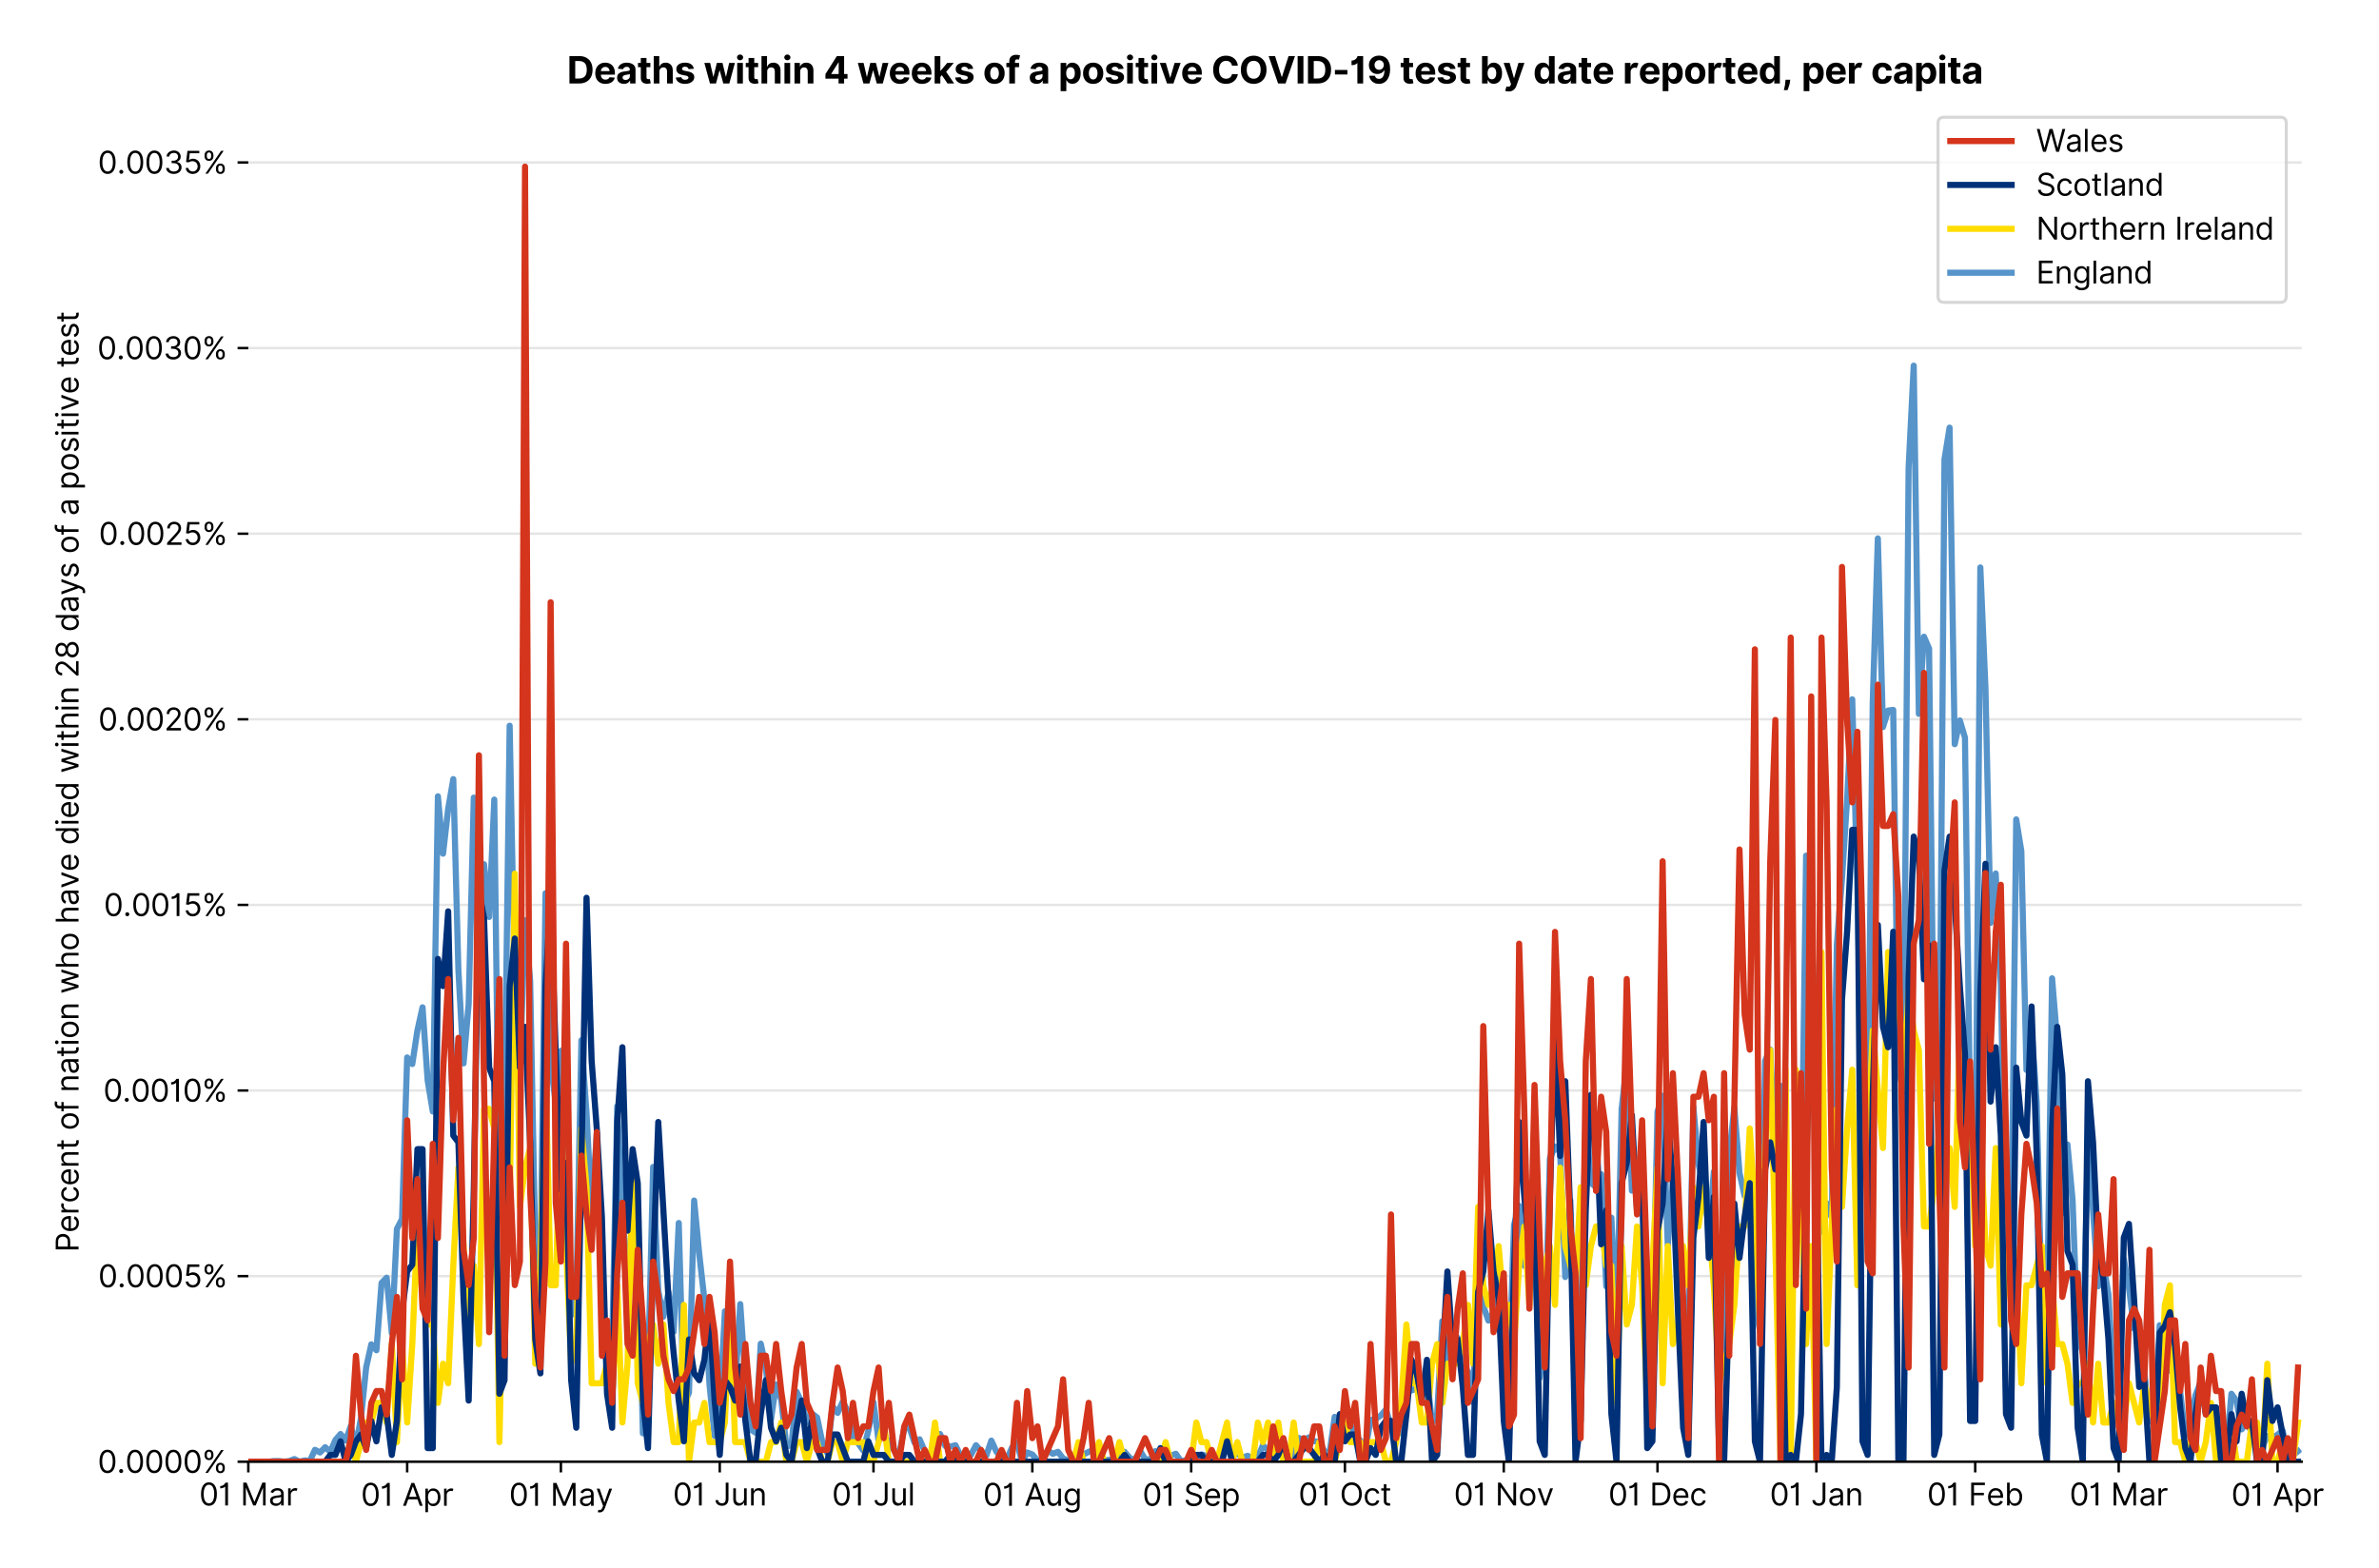 <?xml version="1.0" encoding="utf-8" standalone="no"?>
<!DOCTYPE svg PUBLIC "-//W3C//DTD SVG 1.1//EN"
  "http://www.w3.org/Graphics/SVG/1.1/DTD/svg11.dtd">
<svg version="1.1" viewBox="0 0 775.809 511.276" xmlns="http://www.w3.org/2000/svg" xmlns:xlink="http://www.w3.org/1999/xlink">
 <defs>
  <style type="text/css">*{stroke-linecap:butt;stroke-linejoin:round;}</style>
 </defs>
 <g id="figure_1">
  <g id="patch_1">
   <path d="M 0 511.276 
L 775.809 511.276 
L 775.809 0 
L 0 0 
z
" style="fill:#ffffff;"/>
  </g>
  <g id="axes_1">
   <g id="patch_2">
    <path d="M 80.977 476.745 
L 750.577 476.745 
L 750.577 33.225 
L 80.977 33.225 
z
" style="fill:#ffffff;"/>
   </g>
   <g id="matplotlib.axis_1">
    <g id="xtick_1">
     <g id="line2d_1">
      <defs>
       <path d="M 0 0 
L 0 3.5 
" id="m51e227fb06" style="stroke:#000000;stroke-width:0.8;"/>
      </defs>
      <g>
       <use style="stroke:#000000;stroke-width:0.8;" x="80.977" xlink:href="#m51e227fb06" y="476.745"/>
      </g>
     </g>
     <g id="text_1">
      <!-- 01 Mar -->
      <g transform="translate(64.94 491.018)scale(0.1 -0.1)">
       <defs>
        <path d="M 2000 -64 
Q 1230 -64 806 561 
Q 382 1186 382 2327 
Q 382 3459 809 4088 
Q 1236 4718 2000 4718 
Q 2764 4718 3191 4088 
Q 3618 3459 3618 2327 
Q 3618 1186 3194 561 
Q 2771 -64 2000 -64 
z
M 2000 436 
Q 2509 436 2791 927 
Q 3073 1418 3073 2327 
Q 3073 3234 2789 3730 
Q 2505 4227 2000 4227 
Q 1496 4227 1211 3730 
Q 927 3234 927 2327 
Q 927 1418 1210 927 
Q 1493 436 2000 436 
z
" id="Inter-Regular-30" transform="scale(0.016)"/>
        <path d="M 1973 4655 
L 1973 0 
L 1409 0 
L 1409 3836 
L 1373 3836 
Q 1341 3773 1209 3692 
Q 1077 3611 868 3551 
Q 659 3491 391 3491 
L 391 3964 
Q 661 3964 859 4061 
Q 1057 4159 1190 4291 
Q 1323 4423 1392 4529 
Q 1461 4636 1473 4655 
L 1973 4655 
z
" id="Inter-Regular-31" transform="scale(0.016)"/>
        <path id="Inter-Regular-20" transform="scale(0.016)"/>
        <path d="M 564 4655 
L 1236 4655 
L 2818 791 
L 2873 791 
L 4455 4655 
L 5127 4655 
L 5127 0 
L 4600 0 
L 4600 3536 
L 4555 3536 
L 3100 0 
L 2591 0 
L 1136 3536 
L 1091 3536 
L 1091 0 
L 564 0 
L 564 4655 
z
" id="Inter-Regular-4d" transform="scale(0.016)"/>
        <path d="M 1518 -82 
Q 1186 -82 916 44 
Q 646 170 486 410 
Q 327 650 327 991 
Q 327 1291 445 1478 
Q 564 1666 761 1773 
Q 959 1880 1199 1933 
Q 1439 1986 1682 2018 
Q 2000 2059 2199 2080 
Q 2398 2102 2490 2154 
Q 2582 2207 2582 2336 
L 2582 2355 
Q 2582 2691 2399 2877 
Q 2216 3064 1846 3064 
Q 1461 3064 1243 2895 
Q 1025 2727 936 2536 
L 427 2718 
Q 564 3036 792 3214 
Q 1021 3393 1292 3464 
Q 1564 3536 1827 3536 
Q 1996 3536 2215 3496 
Q 2434 3457 2640 3334 
Q 2846 3211 2982 2963 
Q 3118 2716 3118 2300 
L 3118 0 
L 2582 0 
L 2582 473 
L 2555 473 
Q 2500 359 2373 229 
Q 2246 100 2034 9 
Q 1823 -82 1518 -82 
z
M 1600 400 
Q 1918 400 2137 525 
Q 2357 650 2469 847 
Q 2582 1045 2582 1264 
L 2582 1755 
Q 2548 1714 2433 1681 
Q 2318 1648 2169 1624 
Q 2021 1600 1881 1583 
Q 1741 1566 1655 1555 
Q 1446 1527 1265 1467 
Q 1084 1407 974 1287 
Q 864 1168 864 964 
Q 864 684 1072 542 
Q 1280 400 1600 400 
z
" id="Inter-Regular-61" transform="scale(0.016)"/>
        <path d="M 491 0 
L 491 3491 
L 1009 3491 
L 1009 2964 
L 1046 2964 
Q 1139 3223 1389 3384 
Q 1639 3545 1955 3545 
Q 2100 3545 2209 3511 
Q 2318 3477 2400 3418 
L 2218 2964 
Q 2161 2993 2085 3010 
Q 2009 3027 1909 3027 
Q 1527 3027 1277 2794 
Q 1027 2561 1027 2209 
L 1027 0 
L 491 0 
z
" id="Inter-Regular-72" transform="scale(0.016)"/>
       </defs>
       <use xlink:href="#Inter-Regular-30"/>
       <use x="62.5" xlink:href="#Inter-Regular-31"/>
       <use x="106.676" xlink:href="#Inter-Regular-20"/>
       <use x="134.801" xlink:href="#Inter-Regular-4d"/>
       <use x="225.994" xlink:href="#Inter-Regular-61"/>
       <use x="282.386" xlink:href="#Inter-Regular-72"/>
      </g>
     </g>
    </g>
    <g id="xtick_2">
     <g id="line2d_2">
      <g>
       <use style="stroke:#000000;stroke-width:0.8;" x="132.78" xlink:href="#m51e227fb06" y="476.745"/>
      </g>
     </g>
     <g id="text_2">
      <!-- 01 Apr -->
      <g transform="translate(117.695 491.117)scale(0.1 -0.1)">
       <defs>
        <path d="M 755 0 
L 164 0 
L 1873 4655 
L 2455 4655 
L 4164 0 
L 3573 0 
L 3105 1318 
L 1223 1318 
L 755 0 
z
M 1400 1818 
L 2927 1818 
L 2182 3918 
L 2146 3918 
L 1400 1818 
z
" id="Inter-Regular-41" transform="scale(0.016)"/>
        <path d="M 491 -1309 
L 491 3491 
L 1009 3491 
L 1009 2936 
L 1073 2936 
Q 1132 3027 1237 3169 
Q 1343 3311 1542 3423 
Q 1741 3536 2082 3536 
Q 2523 3536 2859 3315 
Q 3196 3095 3384 2690 
Q 3573 2286 3573 1736 
Q 3573 1182 3384 776 
Q 3196 370 2861 148 
Q 2527 -73 2091 -73 
Q 1755 -73 1552 39 
Q 1350 152 1241 296 
Q 1132 441 1073 536 
L 1027 536 
L 1027 -1309 
L 491 -1309 
z
M 1018 1745 
Q 1018 1152 1276 780 
Q 1534 409 2018 409 
Q 2355 409 2581 587 
Q 2807 766 2921 1069 
Q 3036 1373 3036 1745 
Q 3036 2114 2923 2410 
Q 2811 2707 2585 2881 
Q 2359 3055 2018 3055 
Q 1527 3055 1272 2693 
Q 1018 2332 1018 1745 
z
" id="Inter-Regular-70" transform="scale(0.016)"/>
       </defs>
       <use xlink:href="#Inter-Regular-30"/>
       <use x="62.5" xlink:href="#Inter-Regular-31"/>
       <use x="106.676" xlink:href="#Inter-Regular-20"/>
       <use x="134.801" xlink:href="#Inter-Regular-41"/>
       <use x="202.415" xlink:href="#Inter-Regular-70"/>
       <use x="263.352" xlink:href="#Inter-Regular-72"/>
      </g>
     </g>
    </g>
    <g id="xtick_3">
     <g id="line2d_3">
      <g>
       <use style="stroke:#000000;stroke-width:0.8;" x="182.912" xlink:href="#m51e227fb06" y="476.745"/>
      </g>
     </g>
     <g id="text_3">
      <!-- 01 May -->
      <g transform="translate(166.009 491.117)scale(0.1 -0.1)">
       <defs>
        <path d="M 818 -1355 
Q 682 -1355 575 -1333 
Q 468 -1311 427 -1291 
L 564 -818 
Q 857 -893 1053 -814 
Q 1250 -736 1391 -345 
L 1509 -18 
L 218 3491 
L 800 3491 
L 1764 709 
L 1800 709 
L 2764 3491 
L 3346 3491 
L 1846 -564 
Q 1550 -1355 818 -1355 
z
" id="Inter-Regular-79" transform="scale(0.016)"/>
       </defs>
       <use xlink:href="#Inter-Regular-30"/>
       <use x="62.5" xlink:href="#Inter-Regular-31"/>
       <use x="106.676" xlink:href="#Inter-Regular-20"/>
       <use x="134.801" xlink:href="#Inter-Regular-4d"/>
       <use x="225.994" xlink:href="#Inter-Regular-61"/>
       <use x="282.386" xlink:href="#Inter-Regular-79"/>
      </g>
     </g>
    </g>
    <g id="xtick_4">
     <g id="line2d_4">
      <g>
       <use style="stroke:#000000;stroke-width:0.8;" x="234.716" xlink:href="#m51e227fb06" y="476.745"/>
      </g>
     </g>
     <g id="text_4">
      <!-- 01 Jun -->
      <g transform="translate(219.432 491.018)scale(0.1 -0.1)">
       <defs>
        <path d="M 2346 4655 
L 2909 4655 
L 2909 1327 
Q 2909 657 2549 296 
Q 2189 -64 1582 -64 
Q 1200 -64 902 76 
Q 605 216 434 475 
Q 264 734 264 1091 
L 818 1091 
Q 818 795 1034 615 
Q 1250 436 1582 436 
Q 1948 436 2147 664 
Q 2346 893 2346 1327 
L 2346 4655 
z
" id="Inter-Regular-4a" transform="scale(0.016)"/>
        <path d="M 2691 1427 
L 2691 3491 
L 3227 3491 
L 3227 0 
L 2691 0 
L 2691 591 
L 2655 591 
Q 2532 325 2273 140 
Q 2014 -45 1618 -45 
Q 1127 -45 809 280 
Q 491 605 491 1273 
L 491 3491 
L 1027 3491 
L 1027 1309 
Q 1027 927 1242 700 
Q 1457 473 1791 473 
Q 1991 473 2199 575 
Q 2407 677 2549 888 
Q 2691 1100 2691 1427 
z
" id="Inter-Regular-75" transform="scale(0.016)"/>
        <path d="M 1027 2100 
L 1027 0 
L 491 0 
L 491 3491 
L 1009 3491 
L 1009 2945 
L 1055 2945 
Q 1177 3211 1427 3373 
Q 1677 3536 2073 3536 
Q 2602 3536 2928 3211 
Q 3255 2886 3255 2218 
L 3255 0 
L 2718 0 
L 2718 2182 
Q 2718 2593 2504 2824 
Q 2291 3055 1918 3055 
Q 1534 3055 1280 2806 
Q 1027 2557 1027 2100 
z
" id="Inter-Regular-6e" transform="scale(0.016)"/>
       </defs>
       <use xlink:href="#Inter-Regular-30"/>
       <use x="62.5" xlink:href="#Inter-Regular-31"/>
       <use x="106.676" xlink:href="#Inter-Regular-20"/>
       <use x="134.801" xlink:href="#Inter-Regular-4a"/>
       <use x="189.063" xlink:href="#Inter-Regular-75"/>
       <use x="247.159" xlink:href="#Inter-Regular-6e"/>
      </g>
     </g>
    </g>
    <g id="xtick_5">
     <g id="line2d_5">
      <g>
       <use style="stroke:#000000;stroke-width:0.8;" x="284.848" xlink:href="#m51e227fb06" y="476.745"/>
      </g>
     </g>
     <g id="text_5">
      <!-- 01 Jul -->
      <g transform="translate(271.305 491.018)scale(0.1 -0.1)">
       <defs>
        <path d="M 1027 4655 
L 1027 0 
L 491 0 
L 491 4655 
L 1027 4655 
z
" id="Inter-Regular-6c" transform="scale(0.016)"/>
       </defs>
       <use xlink:href="#Inter-Regular-30"/>
       <use x="62.5" xlink:href="#Inter-Regular-31"/>
       <use x="106.676" xlink:href="#Inter-Regular-20"/>
       <use x="134.801" xlink:href="#Inter-Regular-4a"/>
       <use x="189.063" xlink:href="#Inter-Regular-75"/>
       <use x="247.159" xlink:href="#Inter-Regular-6c"/>
      </g>
     </g>
    </g>
    <g id="xtick_6">
     <g id="line2d_6">
      <g>
       <use style="stroke:#000000;stroke-width:0.8;" x="336.652" xlink:href="#m51e227fb06" y="476.745"/>
      </g>
     </g>
     <g id="text_6">
      <!-- 01 Aug -->
      <g transform="translate(320.58 491.117)scale(0.1 -0.1)">
       <defs>
        <path d="M 1900 -1382 
Q 1316 -1382 976 -1169 
Q 636 -957 473 -682 
L 900 -382 
Q 973 -477 1084 -601 
Q 1196 -725 1390 -817 
Q 1584 -909 1900 -909 
Q 2323 -909 2598 -704 
Q 2873 -500 2873 -64 
L 2873 645 
L 2827 645 
Q 2768 550 2660 410 
Q 2552 270 2351 162 
Q 2150 55 1809 55 
Q 1386 55 1051 255 
Q 716 455 521 836 
Q 327 1218 327 1764 
Q 327 2300 516 2699 
Q 705 3098 1041 3317 
Q 1377 3536 1818 3536 
Q 2159 3536 2360 3423 
Q 2561 3311 2669 3169 
Q 2777 3027 2836 2936 
L 2891 2936 
L 2891 3491 
L 3409 3491 
L 3409 -100 
Q 3409 -550 3205 -833 
Q 3002 -1116 2660 -1249 
Q 2318 -1382 1900 -1382 
z
M 1882 536 
Q 2366 536 2624 864 
Q 2882 1193 2882 1773 
Q 2882 2339 2627 2697 
Q 2373 3055 1882 3055 
Q 1541 3055 1315 2882 
Q 1089 2709 976 2418 
Q 864 2127 864 1773 
Q 864 1227 1120 881 
Q 1377 536 1882 536 
z
" id="Inter-Regular-67" transform="scale(0.016)"/>
       </defs>
       <use xlink:href="#Inter-Regular-30"/>
       <use x="62.5" xlink:href="#Inter-Regular-31"/>
       <use x="106.676" xlink:href="#Inter-Regular-20"/>
       <use x="134.801" xlink:href="#Inter-Regular-41"/>
       <use x="202.415" xlink:href="#Inter-Regular-75"/>
       <use x="260.511" xlink:href="#Inter-Regular-67"/>
      </g>
     </g>
    </g>
    <g id="xtick_7">
     <g id="line2d_7">
      <g>
       <use style="stroke:#000000;stroke-width:0.8;" x="388.455" xlink:href="#m51e227fb06" y="476.745"/>
      </g>
     </g>
     <g id="text_7">
      <!-- 01 Sep -->
      <g transform="translate(372.568 491.117)scale(0.1 -0.1)">
       <defs>
        <path d="M 3109 3491 
Q 3068 3836 2777 4027 
Q 2486 4218 2064 4218 
Q 1600 4218 1318 3999 
Q 1036 3780 1036 3445 
Q 1036 3195 1189 3042 
Q 1343 2889 1553 2803 
Q 1764 2718 1936 2673 
L 2409 2545 
Q 2591 2498 2815 2414 
Q 3039 2330 3244 2185 
Q 3450 2041 3584 1816 
Q 3718 1591 3718 1264 
Q 3718 886 3521 581 
Q 3325 277 2949 97 
Q 2573 -82 2036 -82 
Q 1286 -82 845 272 
Q 405 627 364 1200 
L 946 1200 
Q 968 936 1124 764 
Q 1280 593 1519 510 
Q 1759 427 2036 427 
Q 2359 427 2616 533 
Q 2873 639 3023 828 
Q 3173 1018 3173 1273 
Q 3173 1505 3043 1650 
Q 2914 1795 2702 1886 
Q 2491 1977 2246 2045 
L 1673 2209 
Q 1127 2366 809 2657 
Q 491 2948 491 3418 
Q 491 3809 703 4101 
Q 916 4393 1276 4555 
Q 1636 4718 2082 4718 
Q 2532 4718 2882 4558 
Q 3232 4398 3437 4120 
Q 3643 3843 3655 3491 
L 3109 3491 
z
" id="Inter-Regular-53" transform="scale(0.016)"/>
        <path d="M 1955 -73 
Q 1450 -73 1085 151 
Q 721 375 524 778 
Q 327 1182 327 1718 
Q 327 2255 524 2665 
Q 721 3075 1074 3305 
Q 1427 3536 1900 3536 
Q 2173 3536 2439 3445 
Q 2705 3355 2923 3151 
Q 3141 2948 3270 2614 
Q 3400 2280 3400 1791 
L 3400 1564 
L 866 1564 
Q 884 1005 1183 707 
Q 1482 409 1955 409 
Q 2271 409 2498 545 
Q 2725 682 2827 955 
L 3346 809 
Q 3223 414 2854 170 
Q 2486 -73 1955 -73 
z
M 866 2027 
L 2855 2027 
Q 2855 2470 2595 2762 
Q 2336 3055 1900 3055 
Q 1593 3055 1368 2911 
Q 1143 2768 1013 2533 
Q 884 2298 866 2027 
z
" id="Inter-Regular-65" transform="scale(0.016)"/>
       </defs>
       <use xlink:href="#Inter-Regular-30"/>
       <use x="62.5" xlink:href="#Inter-Regular-31"/>
       <use x="106.676" xlink:href="#Inter-Regular-20"/>
       <use x="134.801" xlink:href="#Inter-Regular-53"/>
       <use x="198.58" xlink:href="#Inter-Regular-65"/>
       <use x="256.818" xlink:href="#Inter-Regular-70"/>
      </g>
     </g>
    </g>
    <g id="xtick_8">
     <g id="line2d_8">
      <g>
       <use style="stroke:#000000;stroke-width:0.8;" x="438.588" xlink:href="#m51e227fb06" y="476.745"/>
      </g>
     </g>
     <g id="text_8">
      <!-- 01 Oct -->
      <g transform="translate(423.431 491.018)scale(0.1 -0.1)">
       <defs>
        <path d="M 4491 2327 
Q 4491 1591 4225 1054 
Q 3959 518 3495 227 
Q 3032 -64 2436 -64 
Q 1841 -64 1377 227 
Q 914 518 648 1054 
Q 382 1591 382 2327 
Q 382 3064 648 3600 
Q 914 4136 1377 4427 
Q 1841 4718 2436 4718 
Q 3032 4718 3495 4427 
Q 3959 4136 4225 3600 
Q 4491 3064 4491 2327 
z
M 3946 2327 
Q 3946 2932 3744 3348 
Q 3543 3764 3201 3977 
Q 2859 4191 2436 4191 
Q 2014 4191 1672 3977 
Q 1330 3764 1128 3348 
Q 927 2932 927 2327 
Q 927 1723 1128 1307 
Q 1330 891 1672 677 
Q 2014 464 2436 464 
Q 2859 464 3201 677 
Q 3543 891 3744 1307 
Q 3946 1723 3946 2327 
z
" id="Inter-Regular-4f" transform="scale(0.016)"/>
        <path d="M 1909 -73 
Q 1418 -73 1063 159 
Q 709 391 518 798 
Q 327 1205 327 1727 
Q 327 2259 524 2667 
Q 721 3075 1074 3305 
Q 1427 3536 1900 3536 
Q 2268 3536 2563 3400 
Q 2859 3264 3047 3018 
Q 3236 2773 3282 2445 
L 2746 2445 
Q 2684 2684 2474 2869 
Q 2264 3055 1909 3055 
Q 1439 3055 1151 2697 
Q 864 2339 864 1745 
Q 864 1139 1148 774 
Q 1432 409 1909 409 
Q 2223 409 2447 570 
Q 2671 732 2746 1018 
L 3282 1018 
Q 3236 709 3058 462 
Q 2880 216 2588 71 
Q 2296 -73 1909 -73 
z
" id="Inter-Regular-63" transform="scale(0.016)"/>
        <path d="M 2009 3491 
L 2009 3036 
L 1264 3036 
L 1264 1000 
Q 1264 773 1331 660 
Q 1398 548 1503 510 
Q 1609 473 1727 473 
Q 1816 473 1873 483 
Q 1930 493 1964 500 
L 2073 18 
Q 2018 -2 1920 -23 
Q 1823 -45 1673 -45 
Q 1446 -45 1228 52 
Q 1011 150 869 350 
Q 727 550 727 855 
L 727 3036 
L 200 3036 
L 200 3491 
L 727 3491 
L 727 4327 
L 1264 4327 
L 1264 3491 
L 2009 3491 
z
" id="Inter-Regular-74" transform="scale(0.016)"/>
       </defs>
       <use xlink:href="#Inter-Regular-30"/>
       <use x="62.5" xlink:href="#Inter-Regular-31"/>
       <use x="106.676" xlink:href="#Inter-Regular-20"/>
       <use x="134.801" xlink:href="#Inter-Regular-4f"/>
       <use x="210.938" xlink:href="#Inter-Regular-63"/>
       <use x="266.761" xlink:href="#Inter-Regular-74"/>
      </g>
     </g>
    </g>
    <g id="xtick_9">
     <g id="line2d_9">
      <g>
       <use style="stroke:#000000;stroke-width:0.8;" x="490.391" xlink:href="#m51e227fb06" y="476.745"/>
      </g>
     </g>
     <g id="text_9">
      <!-- 01 Nov -->
      <g transform="translate(474.12 491.018)scale(0.1 -0.1)">
       <defs>
        <path d="M 4255 4655 
L 4255 0 
L 3709 0 
L 1173 3655 
L 1127 3655 
L 1127 0 
L 564 0 
L 564 4655 
L 1109 4655 
L 3655 991 
L 3700 991 
L 3700 4655 
L 4255 4655 
z
" id="Inter-Regular-4e" transform="scale(0.016)"/>
        <path d="M 1909 -73 
Q 1436 -73 1080 152 
Q 725 377 526 781 
Q 327 1186 327 1727 
Q 327 2273 526 2679 
Q 725 3086 1080 3311 
Q 1436 3536 1909 3536 
Q 2382 3536 2737 3311 
Q 3093 3086 3292 2679 
Q 3491 2273 3491 1727 
Q 3491 1186 3292 781 
Q 3093 377 2737 152 
Q 2382 -73 1909 -73 
z
M 1909 409 
Q 2268 409 2500 593 
Q 2732 777 2843 1077 
Q 2955 1377 2955 1727 
Q 2955 2077 2843 2379 
Q 2732 2682 2500 2868 
Q 2268 3055 1909 3055 
Q 1550 3055 1318 2868 
Q 1086 2682 975 2379 
Q 864 2077 864 1727 
Q 864 1377 975 1077 
Q 1086 777 1318 593 
Q 1550 409 1909 409 
z
" id="Inter-Regular-6f" transform="scale(0.016)"/>
        <path d="M 3346 3491 
L 2055 0 
L 1509 0 
L 218 3491 
L 800 3491 
L 1764 709 
L 1800 709 
L 2764 3491 
L 3346 3491 
z
" id="Inter-Regular-76" transform="scale(0.016)"/>
       </defs>
       <use xlink:href="#Inter-Regular-30"/>
       <use x="62.5" xlink:href="#Inter-Regular-31"/>
       <use x="106.676" xlink:href="#Inter-Regular-20"/>
       <use x="134.801" xlink:href="#Inter-Regular-4e"/>
       <use x="210.085" xlink:href="#Inter-Regular-6f"/>
       <use x="269.744" xlink:href="#Inter-Regular-76"/>
      </g>
     </g>
    </g>
    <g id="xtick_10">
     <g id="line2d_10">
      <g>
       <use style="stroke:#000000;stroke-width:0.8;" x="540.524" xlink:href="#m51e227fb06" y="476.745"/>
      </g>
     </g>
     <g id="text_10">
      <!-- 01 Dec -->
      <g transform="translate(524.487 491.018)scale(0.1 -0.1)">
       <defs>
        <path d="M 2000 0 
L 564 0 
L 564 4655 
L 2064 4655 
Q 2741 4655 3223 4376 
Q 3705 4098 3961 3578 
Q 4218 3059 4218 2336 
Q 4218 1609 3959 1085 
Q 3700 561 3204 280 
Q 2709 0 2000 0 
z
M 1127 500 
L 1964 500 
Q 2830 500 3251 992 
Q 3673 1484 3673 2336 
Q 3673 3182 3259 3668 
Q 2846 4155 2027 4155 
L 1127 4155 
L 1127 500 
z
" id="Inter-Regular-44" transform="scale(0.016)"/>
       </defs>
       <use xlink:href="#Inter-Regular-30"/>
       <use x="62.5" xlink:href="#Inter-Regular-31"/>
       <use x="106.676" xlink:href="#Inter-Regular-20"/>
       <use x="134.801" xlink:href="#Inter-Regular-44"/>
       <use x="206.676" xlink:href="#Inter-Regular-65"/>
       <use x="264.915" xlink:href="#Inter-Regular-63"/>
      </g>
     </g>
    </g>
    <g id="xtick_11">
     <g id="line2d_11">
      <g>
       <use style="stroke:#000000;stroke-width:0.8;" x="592.327" xlink:href="#m51e227fb06" y="476.745"/>
      </g>
     </g>
     <g id="text_11">
      <!-- 01 Jan -->
      <g transform="translate(577.128 491.018)scale(0.1 -0.1)">
       <use xlink:href="#Inter-Regular-30"/>
       <use x="62.5" xlink:href="#Inter-Regular-31"/>
       <use x="106.676" xlink:href="#Inter-Regular-20"/>
       <use x="134.801" xlink:href="#Inter-Regular-4a"/>
       <use x="189.063" xlink:href="#Inter-Regular-61"/>
       <use x="245.455" xlink:href="#Inter-Regular-6e"/>
      </g>
     </g>
    </g>
    <g id="xtick_12">
     <g id="line2d_12">
      <g>
       <use style="stroke:#000000;stroke-width:0.8;" x="644.131" xlink:href="#m51e227fb06" y="476.745"/>
      </g>
     </g>
     <g id="text_12">
      <!-- 01 Feb -->
      <g transform="translate(628.442 491.018)scale(0.1 -0.1)">
       <defs>
        <path d="M 564 0 
L 564 4655 
L 3355 4655 
L 3355 4155 
L 1127 4155 
L 1127 2582 
L 3146 2582 
L 3146 2082 
L 1127 2082 
L 1127 0 
L 564 0 
z
" id="Inter-Regular-46" transform="scale(0.016)"/>
        <path d="M 564 0 
L 564 4655 
L 1100 4655 
L 1100 2936 
L 1146 2936 
Q 1205 3027 1310 3169 
Q 1416 3311 1615 3423 
Q 1814 3536 2155 3536 
Q 2596 3536 2932 3315 
Q 3268 3095 3457 2690 
Q 3646 2286 3646 1736 
Q 3646 1182 3457 776 
Q 3268 370 2934 148 
Q 2600 -73 2164 -73 
Q 1827 -73 1625 39 
Q 1423 152 1314 296 
Q 1205 441 1146 536 
L 1082 536 
L 1082 0 
L 564 0 
z
M 1091 1745 
Q 1091 1152 1349 780 
Q 1607 409 2091 409 
Q 2427 409 2653 587 
Q 2880 766 2994 1069 
Q 3109 1373 3109 1745 
Q 3109 2114 2996 2410 
Q 2884 2707 2658 2881 
Q 2432 3055 2091 3055 
Q 1600 3055 1345 2693 
Q 1091 2332 1091 1745 
z
" id="Inter-Regular-62" transform="scale(0.016)"/>
       </defs>
       <use xlink:href="#Inter-Regular-30"/>
       <use x="62.5" xlink:href="#Inter-Regular-31"/>
       <use x="106.676" xlink:href="#Inter-Regular-20"/>
       <use x="134.801" xlink:href="#Inter-Regular-46"/>
       <use x="193.466" xlink:href="#Inter-Regular-65"/>
       <use x="251.705" xlink:href="#Inter-Regular-62"/>
      </g>
     </g>
    </g>
    <g id="xtick_13">
     <g id="line2d_13">
      <g>
       <use style="stroke:#000000;stroke-width:0.8;" x="690.921" xlink:href="#m51e227fb06" y="476.745"/>
      </g>
     </g>
     <g id="text_13">
      <!-- 01 Mar -->
      <g transform="translate(674.884 491.018)scale(0.1 -0.1)">
       <use xlink:href="#Inter-Regular-30"/>
       <use x="62.5" xlink:href="#Inter-Regular-31"/>
       <use x="106.676" xlink:href="#Inter-Regular-20"/>
       <use x="134.801" xlink:href="#Inter-Regular-4d"/>
       <use x="225.994" xlink:href="#Inter-Regular-61"/>
       <use x="282.386" xlink:href="#Inter-Regular-72"/>
      </g>
     </g>
    </g>
    <g id="xtick_14">
     <g id="line2d_14">
      <g>
       <use style="stroke:#000000;stroke-width:0.8;" x="742.724" xlink:href="#m51e227fb06" y="476.745"/>
      </g>
     </g>
     <g id="text_14">
      <!-- 01 Apr -->
      <g transform="translate(727.639 491.117)scale(0.1 -0.1)">
       <use xlink:href="#Inter-Regular-30"/>
       <use x="62.5" xlink:href="#Inter-Regular-31"/>
       <use x="106.676" xlink:href="#Inter-Regular-20"/>
       <use x="134.801" xlink:href="#Inter-Regular-41"/>
       <use x="202.415" xlink:href="#Inter-Regular-70"/>
       <use x="263.352" xlink:href="#Inter-Regular-72"/>
      </g>
     </g>
    </g>
   </g>
   <g id="matplotlib.axis_2">
    <g id="ytick_1">
     <g id="line2d_15">
      <path clip-path="url(#p9e37a25911)" d="M 80.977 476.745 
L 750.577 476.745 
" style="fill:none;stroke:#e5e5e5;stroke-linecap:square;stroke-width:0.8;"/>
     </g>
     <g id="line2d_16">
      <defs>
       <path d="M 0 0 
L -3.5 0 
" id="mcd32cc7b4d" style="stroke:#000000;stroke-width:0.8;"/>
      </defs>
      <g>
       <use style="stroke:#000000;stroke-width:0.8;" x="80.977" xlink:href="#mcd32cc7b4d" y="476.745"/>
      </g>
     </g>
     <g id="text_15">
      <!-- 0.0000% -->
      <g transform="translate(31.845 480.382)scale(0.1 -0.1)">
       <defs>
        <path d="M 882 -36 
Q 714 -36 593 84 
Q 473 205 473 373 
Q 473 541 593 661 
Q 714 782 882 782 
Q 1050 782 1170 661 
Q 1291 541 1291 373 
Q 1291 205 1170 84 
Q 1050 -36 882 -36 
z
" id="Inter-Regular-2e" transform="scale(0.016)"/>
        <path d="M 2855 873 
L 2855 1118 
Q 2855 1373 2960 1585 
Q 3066 1798 3269 1926 
Q 3473 2055 3764 2055 
Q 4059 2055 4259 1926 
Q 4459 1798 4561 1585 
Q 4664 1373 4664 1118 
L 4664 873 
Q 4664 618 4560 405 
Q 4457 193 4256 64 
Q 4055 -64 3764 -64 
Q 3468 -64 3266 64 
Q 3064 193 2959 405 
Q 2855 618 2855 873 
z
M 536 3536 
L 536 3782 
Q 536 4036 642 4248 
Q 748 4461 951 4589 
Q 1155 4718 1446 4718 
Q 1741 4718 1941 4589 
Q 2141 4461 2243 4248 
Q 2346 4036 2346 3782 
L 2346 3536 
Q 2346 3282 2242 3069 
Q 2139 2857 1937 2728 
Q 1736 2600 1446 2600 
Q 1150 2600 948 2728 
Q 746 2857 641 3069 
Q 536 3282 536 3536 
z
M 709 0 
L 3909 4655 
L 4427 4655 
L 1227 0 
L 709 0 
z
M 3318 1118 
L 3318 873 
Q 3318 661 3418 494 
Q 3518 327 3764 327 
Q 4002 327 4101 494 
Q 4200 661 4200 873 
L 4200 1118 
Q 4200 1330 4104 1497 
Q 4009 1664 3764 1664 
Q 3525 1664 3421 1497 
Q 3318 1330 3318 1118 
z
M 1000 3782 
L 1000 3536 
Q 1000 3325 1100 3158 
Q 1200 2991 1446 2991 
Q 1684 2991 1783 3158 
Q 1882 3325 1882 3536 
L 1882 3782 
Q 1882 3993 1786 4160 
Q 1691 4327 1446 4327 
Q 1207 4327 1103 4160 
Q 1000 3993 1000 3782 
z
" id="Inter-Regular-25" transform="scale(0.016)"/>
       </defs>
       <use xlink:href="#Inter-Regular-30"/>
       <use x="62.5" xlink:href="#Inter-Regular-2e"/>
       <use x="90.057" xlink:href="#Inter-Regular-30"/>
       <use x="152.557" xlink:href="#Inter-Regular-30"/>
       <use x="215.057" xlink:href="#Inter-Regular-30"/>
       <use x="277.557" xlink:href="#Inter-Regular-30"/>
       <use x="340.057" xlink:href="#Inter-Regular-25"/>
      </g>
     </g>
    </g>
    <g id="ytick_2">
     <g id="line2d_17">
      <path clip-path="url(#p9e37a25911)" d="M 80.977 416.21 
L 750.577 416.21 
" style="fill:none;stroke:#e5e5e5;stroke-linecap:square;stroke-width:0.8;"/>
     </g>
     <g id="line2d_18">
      <g>
       <use style="stroke:#000000;stroke-width:0.8;" x="80.977" xlink:href="#mcd32cc7b4d" y="416.21"/>
      </g>
     </g>
     <g id="text_16">
      <!-- 0.0005% -->
      <g transform="translate(32.016 419.846)scale(0.1 -0.1)">
       <defs>
        <path d="M 1936 -64 
Q 1536 -64 1216 95 
Q 896 255 702 532 
Q 509 809 491 1164 
L 1036 1164 
Q 1068 848 1324 642 
Q 1580 436 1936 436 
Q 2223 436 2447 570 
Q 2671 705 2799 940 
Q 2927 1175 2927 1473 
Q 2927 1777 2794 2017 
Q 2661 2257 2429 2395 
Q 2198 2534 1900 2536 
Q 1686 2539 1461 2472 
Q 1236 2405 1091 2300 
L 564 2364 
L 846 4655 
L 3264 4655 
L 3264 4155 
L 1318 4155 
L 1155 2782 
L 1182 2782 
Q 1325 2895 1541 2970 
Q 1757 3045 1991 3045 
Q 2418 3045 2753 2842 
Q 3089 2639 3281 2286 
Q 3473 1934 3473 1482 
Q 3473 1036 3274 687 
Q 3075 339 2727 137 
Q 2380 -64 1936 -64 
z
" id="Inter-Regular-35" transform="scale(0.016)"/>
       </defs>
       <use xlink:href="#Inter-Regular-30"/>
       <use x="62.5" xlink:href="#Inter-Regular-2e"/>
       <use x="90.057" xlink:href="#Inter-Regular-30"/>
       <use x="152.557" xlink:href="#Inter-Regular-30"/>
       <use x="215.057" xlink:href="#Inter-Regular-30"/>
       <use x="277.557" xlink:href="#Inter-Regular-35"/>
       <use x="338.352" xlink:href="#Inter-Regular-25"/>
      </g>
     </g>
    </g>
    <g id="ytick_3">
     <g id="line2d_19">
      <path clip-path="url(#p9e37a25911)" d="M 80.977 355.674 
L 750.577 355.674 
" style="fill:none;stroke:#e5e5e5;stroke-linecap:square;stroke-width:0.8;"/>
     </g>
     <g id="line2d_20">
      <g>
       <use style="stroke:#000000;stroke-width:0.8;" x="80.977" xlink:href="#mcd32cc7b4d" y="355.674"/>
      </g>
     </g>
     <g id="text_17">
      <!-- 0.0010% -->
      <g transform="translate(33.678 359.311)scale(0.1 -0.1)">
       <use xlink:href="#Inter-Regular-30"/>
       <use x="62.5" xlink:href="#Inter-Regular-2e"/>
       <use x="90.057" xlink:href="#Inter-Regular-30"/>
       <use x="152.557" xlink:href="#Inter-Regular-30"/>
       <use x="215.057" xlink:href="#Inter-Regular-31"/>
       <use x="259.233" xlink:href="#Inter-Regular-30"/>
       <use x="321.733" xlink:href="#Inter-Regular-25"/>
      </g>
     </g>
    </g>
    <g id="ytick_4">
     <g id="line2d_21">
      <path clip-path="url(#p9e37a25911)" d="M 80.977 295.139 
L 750.577 295.139 
" style="fill:none;stroke:#e5e5e5;stroke-linecap:square;stroke-width:0.8;"/>
     </g>
     <g id="line2d_22">
      <g>
       <use style="stroke:#000000;stroke-width:0.8;" x="80.977" xlink:href="#mcd32cc7b4d" y="295.139"/>
      </g>
     </g>
     <g id="text_18">
      <!-- 0.0015% -->
      <g transform="translate(33.848 298.776)scale(0.1 -0.1)">
       <use xlink:href="#Inter-Regular-30"/>
       <use x="62.5" xlink:href="#Inter-Regular-2e"/>
       <use x="90.057" xlink:href="#Inter-Regular-30"/>
       <use x="152.557" xlink:href="#Inter-Regular-30"/>
       <use x="215.057" xlink:href="#Inter-Regular-31"/>
       <use x="259.233" xlink:href="#Inter-Regular-35"/>
       <use x="320.028" xlink:href="#Inter-Regular-25"/>
      </g>
     </g>
    </g>
    <g id="ytick_5">
     <g id="line2d_23">
      <path clip-path="url(#p9e37a25911)" d="M 80.977 234.604 
L 750.577 234.604 
" style="fill:none;stroke:#e5e5e5;stroke-linecap:square;stroke-width:0.8;"/>
     </g>
     <g id="line2d_24">
      <g>
       <use style="stroke:#000000;stroke-width:0.8;" x="80.977" xlink:href="#mcd32cc7b4d" y="234.604"/>
      </g>
     </g>
     <g id="text_19">
      <!-- 0.0020% -->
      <g transform="translate(32.044 238.241)scale(0.1 -0.1)">
       <defs>
        <path d="M 482 0 
L 482 409 
L 2018 2091 
Q 2289 2386 2464 2605 
Q 2639 2825 2724 3019 
Q 2809 3214 2809 3427 
Q 2809 3795 2553 4011 
Q 2298 4227 1918 4227 
Q 1514 4227 1275 3985 
Q 1036 3743 1036 3345 
L 500 3345 
Q 500 3755 688 4064 
Q 877 4373 1203 4545 
Q 1530 4718 1936 4718 
Q 2346 4718 2661 4545 
Q 2977 4373 3156 4079 
Q 3336 3786 3336 3427 
Q 3336 3170 3244 2926 
Q 3152 2682 2926 2383 
Q 2700 2084 2300 1655 
L 1255 536 
L 1255 500 
L 3418 500 
L 3418 0 
L 482 0 
z
" id="Inter-Regular-32" transform="scale(0.016)"/>
       </defs>
       <use xlink:href="#Inter-Regular-30"/>
       <use x="62.5" xlink:href="#Inter-Regular-2e"/>
       <use x="90.057" xlink:href="#Inter-Regular-30"/>
       <use x="152.557" xlink:href="#Inter-Regular-30"/>
       <use x="215.057" xlink:href="#Inter-Regular-32"/>
       <use x="275.568" xlink:href="#Inter-Regular-30"/>
       <use x="338.068" xlink:href="#Inter-Regular-25"/>
      </g>
     </g>
    </g>
    <g id="ytick_6">
     <g id="line2d_25">
      <path clip-path="url(#p9e37a25911)" d="M 80.977 174.069 
L 750.577 174.069 
" style="fill:none;stroke:#e5e5e5;stroke-linecap:square;stroke-width:0.8;"/>
     </g>
     <g id="line2d_26">
      <g>
       <use style="stroke:#000000;stroke-width:0.8;" x="80.977" xlink:href="#mcd32cc7b4d" y="174.069"/>
      </g>
     </g>
     <g id="text_20">
      <!-- 0.0025% -->
      <g transform="translate(32.214 177.705)scale(0.1 -0.1)">
       <use xlink:href="#Inter-Regular-30"/>
       <use x="62.5" xlink:href="#Inter-Regular-2e"/>
       <use x="90.057" xlink:href="#Inter-Regular-30"/>
       <use x="152.557" xlink:href="#Inter-Regular-30"/>
       <use x="215.057" xlink:href="#Inter-Regular-32"/>
       <use x="275.568" xlink:href="#Inter-Regular-35"/>
       <use x="336.364" xlink:href="#Inter-Regular-25"/>
      </g>
     </g>
    </g>
    <g id="ytick_7">
     <g id="line2d_27">
      <path clip-path="url(#p9e37a25911)" d="M 80.977 113.533 
L 750.577 113.533 
" style="fill:none;stroke:#e5e5e5;stroke-linecap:square;stroke-width:0.8;"/>
     </g>
     <g id="line2d_28">
      <g>
       <use style="stroke:#000000;stroke-width:0.8;" x="80.977" xlink:href="#mcd32cc7b4d" y="113.533"/>
      </g>
     </g>
     <g id="text_21">
      <!-- 0.0030% -->
      <g transform="translate(31.731 117.17)scale(0.1 -0.1)">
       <defs>
        <path d="M 2055 -64 
Q 1605 -64 1253 90 
Q 902 245 696 521 
Q 491 798 473 1164 
L 1046 1164 
Q 1071 827 1356 631 
Q 1641 436 2046 436 
Q 2493 436 2783 664 
Q 3073 893 3073 1264 
Q 3073 1650 2787 1893 
Q 2502 2136 1973 2136 
L 1600 2136 
L 1600 2636 
L 1973 2636 
Q 2386 2636 2647 2856 
Q 2909 3077 2909 3445 
Q 2909 3798 2679 4012 
Q 2450 4227 2064 4227 
Q 1823 4227 1610 4139 
Q 1398 4052 1264 3887 
Q 1130 3723 1118 3491 
L 573 3491 
Q 586 3857 793 4133 
Q 1000 4409 1335 4563 
Q 1671 4718 2073 4718 
Q 2505 4718 2814 4544 
Q 3123 4370 3289 4086 
Q 3455 3802 3455 3473 
Q 3455 3080 3249 2802 
Q 3043 2525 2691 2418 
L 2691 2382 
Q 3132 2309 3379 2008 
Q 3627 1707 3627 1264 
Q 3627 884 3421 583 
Q 3216 282 2861 109 
Q 2507 -64 2055 -64 
z
" id="Inter-Regular-33" transform="scale(0.016)"/>
       </defs>
       <use xlink:href="#Inter-Regular-30"/>
       <use x="62.5" xlink:href="#Inter-Regular-2e"/>
       <use x="90.057" xlink:href="#Inter-Regular-30"/>
       <use x="152.557" xlink:href="#Inter-Regular-30"/>
       <use x="215.057" xlink:href="#Inter-Regular-33"/>
       <use x="278.693" xlink:href="#Inter-Regular-30"/>
       <use x="341.193" xlink:href="#Inter-Regular-25"/>
      </g>
     </g>
    </g>
    <g id="ytick_8">
     <g id="line2d_29">
      <path clip-path="url(#p9e37a25911)" d="M 80.977 52.998 
L 750.577 52.998 
" style="fill:none;stroke:#e5e5e5;stroke-linecap:square;stroke-width:0.8;"/>
     </g>
     <g id="line2d_30">
      <g>
       <use style="stroke:#000000;stroke-width:0.8;" x="80.977" xlink:href="#mcd32cc7b4d" y="52.998"/>
      </g>
     </g>
     <g id="text_22">
      <!-- 0.0035% -->
      <g transform="translate(31.902 56.635)scale(0.1 -0.1)">
       <use xlink:href="#Inter-Regular-30"/>
       <use x="62.5" xlink:href="#Inter-Regular-2e"/>
       <use x="90.057" xlink:href="#Inter-Regular-30"/>
       <use x="152.557" xlink:href="#Inter-Regular-30"/>
       <use x="215.057" xlink:href="#Inter-Regular-33"/>
       <use x="278.693" xlink:href="#Inter-Regular-35"/>
       <use x="339.489" xlink:href="#Inter-Regular-25"/>
      </g>
     </g>
    </g>
    <g id="text_23">
     <!-- Percent of nation who have died within 28 days of a positive test -->
     <g transform="translate(25.614 408.396)rotate(-90)scale(0.1 -0.1)">
      <defs>
       <path d="M 564 0 
L 564 4655 
L 2136 4655 
Q 2684 4655 3033 4458 
Q 3382 4261 3550 3927 
Q 3718 3593 3718 3182 
Q 3718 2770 3551 2434 
Q 3384 2098 3036 1899 
Q 2689 1700 2146 1700 
L 1127 1700 
L 1127 0 
L 564 0 
z
M 1127 2200 
L 2127 2200 
Q 2689 2200 2926 2482 
Q 3164 2764 3164 3182 
Q 3164 3602 2925 3878 
Q 2686 4155 2118 4155 
L 1127 4155 
L 1127 2200 
z
" id="Inter-Regular-50" transform="scale(0.016)"/>
       <path d="M 2046 3491 
L 2046 3036 
L 1264 3036 
L 1264 0 
L 727 0 
L 727 3036 
L 164 3036 
L 164 3491 
L 727 3491 
L 727 3973 
Q 727 4273 868 4473 
Q 1009 4673 1234 4773 
Q 1459 4873 1709 4873 
Q 1907 4873 2032 4841 
Q 2157 4809 2218 4782 
L 2064 4318 
Q 2023 4332 1951 4352 
Q 1880 4373 1764 4373 
Q 1498 4373 1381 4239 
Q 1264 4105 1264 3845 
L 1264 3491 
L 2046 3491 
z
" id="Inter-Regular-66" transform="scale(0.016)"/>
       <path d="M 491 0 
L 491 3491 
L 1027 3491 
L 1027 0 
L 491 0 
z
M 764 4073 
Q 607 4073 494 4179 
Q 382 4286 382 4436 
Q 382 4586 494 4693 
Q 607 4800 764 4800 
Q 921 4800 1033 4693 
Q 1146 4586 1146 4436 
Q 1146 4286 1033 4179 
Q 921 4073 764 4073 
z
" id="Inter-Regular-69" transform="scale(0.016)"/>
       <path d="M 1282 0 
L 218 3491 
L 782 3491 
L 1536 818 
L 1573 818 
L 2318 3491 
L 2891 3491 
L 3627 827 
L 3664 827 
L 4418 3491 
L 4982 3491 
L 3918 0 
L 3391 0 
L 2627 2682 
L 2573 2682 
L 1809 0 
L 1282 0 
z
" id="Inter-Regular-77" transform="scale(0.016)"/>
       <path d="M 1027 2100 
L 1027 0 
L 491 0 
L 491 4655 
L 1027 4655 
L 1027 2945 
L 1073 2945 
Q 1196 3216 1442 3376 
Q 1689 3536 2100 3536 
Q 2636 3536 2963 3213 
Q 3291 2891 3291 2218 
L 3291 0 
L 2755 0 
L 2755 2182 
Q 2755 2598 2540 2826 
Q 2325 3055 1946 3055 
Q 1548 3055 1287 2806 
Q 1027 2557 1027 2100 
z
" id="Inter-Regular-68" transform="scale(0.016)"/>
       <path d="M 1809 -73 
Q 1373 -73 1039 148 
Q 705 370 516 776 
Q 327 1182 327 1736 
Q 327 2286 516 2690 
Q 705 3095 1041 3315 
Q 1377 3536 1818 3536 
Q 2159 3536 2358 3423 
Q 2557 3311 2662 3169 
Q 2768 3027 2827 2936 
L 2873 2936 
L 2873 4655 
L 3409 4655 
L 3409 0 
L 2891 0 
L 2891 536 
L 2827 536 
Q 2768 441 2659 296 
Q 2550 152 2348 39 
Q 2146 -73 1809 -73 
z
M 1882 409 
Q 2366 409 2624 780 
Q 2882 1152 2882 1745 
Q 2882 2332 2627 2693 
Q 2373 3055 1882 3055 
Q 1541 3055 1315 2881 
Q 1089 2707 976 2410 
Q 864 2114 864 1745 
Q 864 1373 978 1069 
Q 1093 766 1319 587 
Q 1546 409 1882 409 
z
" id="Inter-Regular-64" transform="scale(0.016)"/>
       <path d="M 1973 -64 
Q 1505 -64 1147 103 
Q 789 270 589 564 
Q 389 859 391 1236 
Q 389 1532 507 1783 
Q 625 2034 830 2203 
Q 1036 2373 1291 2418 
L 1291 2445 
Q 957 2532 759 2821 
Q 561 3111 564 3482 
Q 561 3836 743 4115 
Q 925 4395 1244 4556 
Q 1564 4718 1973 4718 
Q 2377 4718 2695 4556 
Q 3014 4395 3197 4115 
Q 3380 3836 3382 3482 
Q 3380 3111 3181 2821 
Q 2982 2532 2655 2445 
L 2655 2418 
Q 2907 2373 3109 2203 
Q 3311 2034 3431 1783 
Q 3552 1532 3555 1236 
Q 3552 859 3351 564 
Q 3150 270 2794 103 
Q 2439 -64 1973 -64 
z
M 1973 436 
Q 2446 436 2722 662 
Q 2998 889 3000 1264 
Q 2998 1527 2864 1729 
Q 2730 1932 2499 2048 
Q 2268 2164 1973 2164 
Q 1675 2164 1442 2048 
Q 1209 1932 1076 1729 
Q 943 1527 946 1264 
Q 943 889 1218 662 
Q 1493 436 1973 436 
z
M 1973 2645 
Q 2348 2645 2591 2864 
Q 2834 3084 2836 3445 
Q 2834 3800 2596 4013 
Q 2359 4227 1973 4227 
Q 1582 4227 1344 4013 
Q 1107 3800 1109 3445 
Q 1107 3084 1349 2864 
Q 1591 2645 1973 2645 
z
" id="Inter-Regular-38" transform="scale(0.016)"/>
       <path d="M 2964 2709 
L 2482 2573 
Q 2411 2755 2245 2914 
Q 2080 3073 1727 3073 
Q 1407 3073 1194 2926 
Q 982 2780 982 2555 
Q 982 2355 1127 2239 
Q 1273 2123 1582 2045 
L 2100 1918 
Q 3027 1691 3027 973 
Q 3027 673 2855 436 
Q 2684 200 2377 63 
Q 2071 -73 1664 -73 
Q 1130 -73 780 159 
Q 430 391 336 836 
L 846 964 
Q 989 400 1655 400 
Q 2030 400 2251 560 
Q 2473 720 2473 945 
Q 2473 1316 1955 1436 
L 1373 1573 
Q 893 1686 669 1926 
Q 446 2166 446 2527 
Q 446 2823 613 3050 
Q 780 3277 1069 3406 
Q 1359 3536 1727 3536 
Q 2246 3536 2542 3309 
Q 2839 3082 2964 2709 
z
" id="Inter-Regular-73" transform="scale(0.016)"/>
      </defs>
      <use xlink:href="#Inter-Regular-50"/>
      <use x="63.494" xlink:href="#Inter-Regular-65"/>
      <use x="121.733" xlink:href="#Inter-Regular-72"/>
      <use x="160.085" xlink:href="#Inter-Regular-63"/>
      <use x="215.909" xlink:href="#Inter-Regular-65"/>
      <use x="274.148" xlink:href="#Inter-Regular-6e"/>
      <use x="332.671" xlink:href="#Inter-Regular-74"/>
      <use x="369.034" xlink:href="#Inter-Regular-20"/>
      <use x="397.159" xlink:href="#Inter-Regular-6f"/>
      <use x="456.818" xlink:href="#Inter-Regular-66"/>
      <use x="492.898" xlink:href="#Inter-Regular-20"/>
      <use x="521.023" xlink:href="#Inter-Regular-6e"/>
      <use x="579.546" xlink:href="#Inter-Regular-61"/>
      <use x="635.938" xlink:href="#Inter-Regular-74"/>
      <use x="672.301" xlink:href="#Inter-Regular-69"/>
      <use x="696.023" xlink:href="#Inter-Regular-6f"/>
      <use x="755.682" xlink:href="#Inter-Regular-6e"/>
      <use x="814.205" xlink:href="#Inter-Regular-20"/>
      <use x="842.33" xlink:href="#Inter-Regular-77"/>
      <use x="923.58" xlink:href="#Inter-Regular-68"/>
      <use x="982.671" xlink:href="#Inter-Regular-6f"/>
      <use x="1042.33" xlink:href="#Inter-Regular-20"/>
      <use x="1070.455" xlink:href="#Inter-Regular-68"/>
      <use x="1129.546" xlink:href="#Inter-Regular-61"/>
      <use x="1185.938" xlink:href="#Inter-Regular-76"/>
      <use x="1241.62" xlink:href="#Inter-Regular-65"/>
      <use x="1299.858" xlink:href="#Inter-Regular-20"/>
      <use x="1327.983" xlink:href="#Inter-Regular-64"/>
      <use x="1390.057" xlink:href="#Inter-Regular-69"/>
      <use x="1413.779" xlink:href="#Inter-Regular-65"/>
      <use x="1472.017" xlink:href="#Inter-Regular-64"/>
      <use x="1534.091" xlink:href="#Inter-Regular-20"/>
      <use x="1562.216" xlink:href="#Inter-Regular-77"/>
      <use x="1643.466" xlink:href="#Inter-Regular-69"/>
      <use x="1667.188" xlink:href="#Inter-Regular-74"/>
      <use x="1703.551" xlink:href="#Inter-Regular-68"/>
      <use x="1762.642" xlink:href="#Inter-Regular-69"/>
      <use x="1786.364" xlink:href="#Inter-Regular-6e"/>
      <use x="1844.887" xlink:href="#Inter-Regular-20"/>
      <use x="1873.012" xlink:href="#Inter-Regular-32"/>
      <use x="1933.523" xlink:href="#Inter-Regular-38"/>
      <use x="1995.171" xlink:href="#Inter-Regular-20"/>
      <use x="2023.296" xlink:href="#Inter-Regular-64"/>
      <use x="2085.37" xlink:href="#Inter-Regular-61"/>
      <use x="2141.762" xlink:href="#Inter-Regular-79"/>
      <use x="2197.444" xlink:href="#Inter-Regular-73"/>
      <use x="2249.716" xlink:href="#Inter-Regular-20"/>
      <use x="2277.841" xlink:href="#Inter-Regular-6f"/>
      <use x="2337.5" xlink:href="#Inter-Regular-66"/>
      <use x="2373.58" xlink:href="#Inter-Regular-20"/>
      <use x="2401.705" xlink:href="#Inter-Regular-61"/>
      <use x="2458.097" xlink:href="#Inter-Regular-20"/>
      <use x="2486.222" xlink:href="#Inter-Regular-70"/>
      <use x="2547.16" xlink:href="#Inter-Regular-6f"/>
      <use x="2606.819" xlink:href="#Inter-Regular-73"/>
      <use x="2659.091" xlink:href="#Inter-Regular-69"/>
      <use x="2682.813" xlink:href="#Inter-Regular-74"/>
      <use x="2719.177" xlink:href="#Inter-Regular-69"/>
      <use x="2742.898" xlink:href="#Inter-Regular-76"/>
      <use x="2798.58" xlink:href="#Inter-Regular-65"/>
      <use x="2856.819" xlink:href="#Inter-Regular-20"/>
      <use x="2884.944" xlink:href="#Inter-Regular-74"/>
      <use x="2921.307" xlink:href="#Inter-Regular-65"/>
      <use x="2979.546" xlink:href="#Inter-Regular-73"/>
      <use x="3031.819" xlink:href="#Inter-Regular-74"/>
     </g>
    </g>
   </g>
   <g id="line2d_31">
    <path clip-path="url(#p9e37a25911)" d="M -1 476.745 
L 87.661 476.745 
L 89.332 476.53 
L 91.003 476.53 
L 92.674 476.745 
L 94.345 476.53 
L 96.016 475.885 
L 97.687 476.745 
L 99.358 476.315 
L 101.03 476.53 
L 102.701 472.873 
L 104.372 473.734 
L 106.043 472.013 
L 107.714 473.519 
L 109.385 469.647 
L 111.056 467.711 
L 112.727 469.862 
L 114.398 465.13 
L 116.069 471.583 
L 117.74 462.334 
L 119.411 445.986 
L 121.082 438.458 
L 122.754 440.394 
L 124.425 418.454 
L 126.096 416.733 
L 127.767 434.801 
L 129.438 400.816 
L 131.109 397.59 
L 132.78 344.892 
L 134.451 347.043 
L 136.122 336.073 
L 137.793 328.544 
L 139.464 352.42 
L 141.135 362.529 
L 142.807 259.714 
L 144.478 278.427 
L 146.149 263.801 
L 147.82 254.121 
L 149.491 316.499 
L 151.162 346.827 
L 152.833 327.469 
L 154.504 260.144 
L 156.175 319.726 
L 157.846 281.869 
L 159.517 299.076 
L 161.188 260.789 
L 162.859 395.009 
L 164.531 361.454 
L 166.202 236.699 
L 167.873 320.801 
L 169.544 348.978 
L 171.215 300.152 
L 172.886 319.941 
L 174.557 406.409 
L 176.228 414.582 
L 177.899 291.333 
L 179.57 346.827 
L 181.241 359.948 
L 182.912 342.741 
L 184.584 372.424 
L 186.255 428.994 
L 187.926 423.616 
L 189.597 339.299 
L 191.268 362.96 
L 192.939 395.654 
L 194.61 369.628 
L 196.281 428.133 
L 197.952 435.877 
L 199.623 439.318 
L 201.294 360.809 
L 202.965 398.881 
L 204.636 411.571 
L 206.308 416.518 
L 207.979 401.892 
L 209.65 467.496 
L 211.321 447.922 
L 212.992 380.597 
L 214.663 421.035 
L 216.334 429.424 
L 218.005 421.466 
L 219.676 434.371 
L 221.347 398.881 
L 223.018 458.247 
L 224.689 454.16 
L 226.361 391.567 
L 228.032 408.99 
L 229.703 423.832 
L 231.374 451.579 
L 233.045 468.356 
L 234.716 459.752 
L 236.387 427.703 
L 238.058 429.854 
L 239.729 452.654 
L 241.4 425.337 
L 243.071 449.643 
L 244.742 466.205 
L 246.413 467.281 
L 248.085 438.243 
L 249.756 445.986 
L 251.427 462.979 
L 253.098 451.579 
L 254.769 456.526 
L 256.44 471.798 
L 258.111 471.368 
L 259.782 453.945 
L 261.453 457.386 
L 263.124 463.839 
L 264.795 461.043 
L 266.466 462.334 
L 268.138 470.292 
L 269.809 473.949 
L 271.48 458.677 
L 273.151 460.828 
L 274.822 457.171 
L 276.493 460.398 
L 278.164 469.432 
L 279.835 470.722 
L 281.506 473.088 
L 283.177 466.636 
L 284.848 457.386 
L 286.519 470.077 
L 288.191 467.066 
L 289.862 470.937 
L 291.533 472.873 
L 293.204 474.379 
L 294.875 465.99 
L 296.546 465.56 
L 298.217 470.507 
L 299.888 469.432 
L 301.559 473.303 
L 303.23 474.809 
L 304.901 475.024 
L 306.572 467.711 
L 308.243 471.583 
L 309.915 471.798 
L 311.586 471.368 
L 313.257 474.809 
L 314.928 474.594 
L 316.599 474.594 
L 318.27 471.368 
L 319.941 473.303 
L 321.612 474.809 
L 323.283 469.862 
L 324.954 473.519 
L 326.625 475.239 
L 328.296 476.1 
L 329.968 472.228 
L 331.639 470.507 
L 333.31 476.745 
L 334.981 473.734 
L 336.652 474.379 
L 338.323 476.315 
L 339.994 476.53 
L 341.665 473.088 
L 343.336 474.164 
L 345.007 473.519 
L 346.678 475.67 
L 348.349 476.315 
L 350.02 475.67 
L 351.692 473.088 
L 353.363 474.379 
L 355.034 473.519 
L 356.705 472.873 
L 360.047 476.315 
L 361.718 476.1 
L 363.389 476.1 
L 365.06 474.379 
L 366.731 473.519 
L 368.402 475.454 
L 370.073 476.315 
L 371.745 473.088 
L 373.416 475.885 
L 375.087 476.1 
L 376.758 473.303 
L 380.1 474.594 
L 381.771 474.809 
L 383.442 474.164 
L 385.113 476.53 
L 386.784 476.315 
L 388.455 476.315 
L 390.126 475.239 
L 391.797 474.379 
L 393.469 474.809 
L 395.14 474.379 
L 396.811 476.315 
L 398.482 476.315 
L 400.153 470.937 
L 401.824 475.024 
L 403.495 473.949 
L 405.166 475.454 
L 406.837 474.809 
L 408.508 475.67 
L 410.179 475.239 
L 411.85 471.368 
L 413.522 473.088 
L 415.193 472.873 
L 416.864 471.798 
L 418.535 472.013 
L 420.206 472.873 
L 421.877 474.809 
L 423.548 469.002 
L 425.219 469.647 
L 426.89 468.786 
L 428.561 470.077 
L 430.232 470.292 
L 431.903 473.303 
L 433.574 473.949 
L 435.246 462.119 
L 436.917 463.409 
L 438.588 466.42 
L 440.259 464.269 
L 441.93 468.356 
L 443.601 469.862 
L 445.272 472.658 
L 446.943 463.194 
L 448.614 462.764 
L 450.285 461.688 
L 451.956 459.752 
L 453.627 465.13 
L 455.299 463.409 
L 456.97 467.496 
L 458.641 450.073 
L 460.312 453.515 
L 461.983 452.869 
L 463.654 450.934 
L 465.325 449.213 
L 466.996 464.054 
L 468.667 461.258 
L 470.338 430.93 
L 472.009 445.771 
L 473.68 442.33 
L 475.351 436.307 
L 477.023 446.417 
L 478.694 447.277 
L 480.365 457.386 
L 482.036 407.484 
L 483.707 425.983 
L 485.378 430.715 
L 487.049 428.133 
L 488.72 416.949 
L 490.391 448.352 
L 492.062 449.858 
L 493.733 399.526 
L 495.404 393.288 
L 497.076 412.862 
L 498.747 411.571 
L 500.418 406.194 
L 502.089 449.428 
L 503.76 439.103 
L 505.431 377.801 
L 507.102 373.929 
L 508.773 375.865 
L 510.444 416.518 
L 512.115 391.567 
L 513.786 445.986 
L 515.457 435.662 
L 517.128 365.326 
L 518.8 385.76 
L 520.471 387.265 
L 522.142 382.963 
L 523.813 419.53 
L 525.484 397.16 
L 527.155 435.017 
L 528.826 361.669 
L 530.497 346.827 
L 532.168 388.341 
L 533.839 379.737 
L 535.51 391.352 
L 537.181 435.017 
L 538.853 436.092 
L 540.524 362.529 
L 542.195 357.367 
L 543.866 406.194 
L 545.537 385.545 
L 547.208 402.752 
L 548.879 433.511 
L 550.55 438.673 
L 552.221 361.024 
L 553.892 379.737 
L 555.563 386.62 
L 557.234 400.816 
L 558.905 382.103 
L 560.577 447.062 
L 562.248 435.017 
L 563.919 376.296 
L 565.59 361.239 
L 567.261 382.533 
L 568.932 390.062 
L 570.603 381.888 
L 572.274 424.907 
L 573.945 434.156 
L 575.616 345.967 
L 577.287 342.31 
L 578.958 376.08 
L 580.63 354.141 
L 582.301 439.103 
L 583.972 423.832 
L 585.643 407.484 
L 587.314 399.311 
L 588.985 279.073 
L 590.656 300.367 
L 592.327 344.892 
L 593.998 401.677 
L 595.669 392.428 
L 597.34 397.16 
L 599.011 308.11 
L 600.682 286.601 
L 602.354 260.789 
L 604.025 228.095 
L 605.696 289.397 
L 607.367 369.628 
L 609.038 370.273 
L 610.709 229.17 
L 612.38 175.612 
L 614.051 237.129 
L 615.722 231.752 
L 617.393 231.536 
L 619.064 348.118 
L 620.735 356.292 
L 622.407 152.597 
L 624.078 119.257 
L 625.749 232.827 
L 627.42 207.661 
L 629.091 211.533 
L 630.762 358.228 
L 632.433 358.873 
L 634.104 149.8 
L 635.775 139.476 
L 637.446 242.721 
L 639.117 234.978 
L 640.788 240.57 
L 642.46 363.175 
L 644.131 397.59 
L 645.802 185.076 
L 647.473 224.438 
L 649.144 301.012 
L 650.815 284.88 
L 652.486 321.016 
L 654.157 405.979 
L 655.828 411.356 
L 657.499 267.242 
L 659.17 277.567 
L 660.841 348.978 
L 662.512 335.427 
L 664.184 359.733 
L 665.855 427.703 
L 667.526 431.575 
L 669.197 319.08 
L 670.868 339.514 
L 672.539 395.654 
L 674.21 373.284 
L 675.881 391.352 
L 677.552 435.877 
L 679.223 441.254 
L 680.894 372.854 
L 682.565 395.009 
L 684.237 419.53 
L 685.908 412.216 
L 687.579 422.111 
L 689.25 452.009 
L 690.921 455.451 
L 692.592 410.711 
L 694.263 419.96 
L 695.934 433.296 
L 697.605 431.36 
L 700.947 463.624 
L 702.618 463.409 
L 704.289 432.22 
L 705.961 443.19 
L 707.632 447.062 
L 709.303 445.556 
L 710.974 453.945 
L 712.645 468.141 
L 714.316 463.624 
L 715.987 455.02 
L 717.658 450.718 
L 719.329 458.892 
L 721 459.322 
L 722.671 459.107 
L 724.342 471.153 
L 726.014 473.303 
L 727.685 454.59 
L 729.356 456.956 
L 731.027 466.205 
L 732.698 463.624 
L 734.369 467.496 
L 736.04 473.088 
L 737.711 472.013 
L 739.382 468.356 
L 741.053 469.002 
L 742.724 467.926 
L 744.395 466.636 
L 746.066 475.024 
L 747.738 474.594 
L 749.409 473.303 
L 749.409 473.303 
" style="fill:none;stroke:#5694ca;stroke-linecap:square;stroke-width:2;"/>
   </g>
   <g id="line2d_32">
    <path clip-path="url(#p9e37a25911)" d="M -1 476.745 
L 112.727 476.745 
L 114.398 470.352 
L 116.069 476.745 
L 119.411 463.958 
L 121.082 463.958 
L 122.754 457.565 
L 124.425 457.565 
L 126.096 463.958 
L 127.767 438.384 
L 129.438 470.352 
L 131.109 438.384 
L 132.78 463.958 
L 134.451 438.384 
L 136.122 400.024 
L 137.793 425.597 
L 139.464 431.991 
L 141.135 431.991 
L 142.807 457.565 
L 144.478 444.778 
L 146.149 451.171 
L 147.82 412.811 
L 149.491 380.843 
L 151.162 406.417 
L 152.833 438.384 
L 154.504 412.811 
L 156.175 438.384 
L 157.846 361.663 
L 159.517 361.663 
L 161.188 368.056 
L 162.859 470.352 
L 164.531 393.63 
L 166.202 393.63 
L 167.873 284.942 
L 169.544 393.63 
L 171.215 380.843 
L 172.886 374.45 
L 174.557 444.778 
L 176.228 412.811 
L 177.899 348.876 
L 179.57 419.204 
L 181.241 419.204 
L 182.912 361.663 
L 184.584 406.417 
L 186.255 444.778 
L 187.926 438.384 
L 189.597 368.056 
L 191.268 387.237 
L 192.939 451.171 
L 196.281 451.171 
L 197.952 444.778 
L 199.623 457.565 
L 201.294 419.204 
L 202.965 463.958 
L 204.636 444.778 
L 206.308 380.843 
L 207.979 451.171 
L 209.65 457.565 
L 211.321 438.384 
L 212.992 431.991 
L 214.663 444.778 
L 216.334 431.991 
L 218.005 457.565 
L 219.676 470.352 
L 221.347 470.352 
L 223.018 425.597 
L 224.689 476.745 
L 226.361 463.958 
L 228.032 463.958 
L 229.703 457.565 
L 231.374 470.352 
L 234.716 470.352 
L 236.387 463.958 
L 238.058 425.597 
L 239.729 470.352 
L 243.071 470.352 
L 244.742 476.745 
L 249.756 476.745 
L 251.427 470.352 
L 253.098 470.352 
L 254.769 463.958 
L 256.44 476.745 
L 258.111 476.745 
L 259.782 470.352 
L 261.453 470.352 
L 263.124 476.745 
L 264.795 470.352 
L 266.466 470.352 
L 268.138 476.745 
L 269.809 476.745 
L 271.48 470.352 
L 273.151 470.352 
L 274.822 476.745 
L 276.493 470.352 
L 281.506 470.352 
L 283.177 476.745 
L 284.848 476.745 
L 288.191 463.958 
L 289.862 476.745 
L 303.23 476.745 
L 304.901 463.958 
L 306.572 476.745 
L 350.02 476.745 
L 351.692 470.352 
L 353.363 476.745 
L 356.705 476.745 
L 358.376 470.352 
L 360.047 476.745 
L 363.389 476.745 
L 365.06 470.352 
L 366.731 476.745 
L 378.429 476.745 
L 380.1 470.352 
L 381.771 476.745 
L 388.455 476.745 
L 390.126 463.958 
L 391.797 470.352 
L 393.469 470.352 
L 395.14 476.745 
L 396.811 476.745 
L 400.153 463.958 
L 401.824 476.745 
L 403.495 470.352 
L 405.166 476.745 
L 408.508 476.745 
L 410.179 463.958 
L 411.85 470.352 
L 413.522 463.958 
L 415.193 476.745 
L 416.864 463.958 
L 418.535 476.745 
L 420.206 476.745 
L 421.877 463.958 
L 423.548 476.745 
L 428.561 476.745 
L 430.232 470.352 
L 431.903 476.745 
L 435.246 476.745 
L 438.588 463.958 
L 440.259 470.352 
L 443.601 470.352 
L 445.272 476.745 
L 446.943 470.352 
L 450.285 470.352 
L 451.956 476.745 
L 453.627 476.745 
L 455.299 470.352 
L 456.97 457.565 
L 458.641 431.991 
L 460.312 451.171 
L 461.983 451.171 
L 463.654 463.958 
L 465.325 463.958 
L 466.996 444.778 
L 468.667 438.384 
L 470.338 457.565 
L 472.009 444.778 
L 475.351 444.778 
L 477.023 438.384 
L 478.694 425.597 
L 480.365 444.778 
L 482.036 393.63 
L 483.707 419.204 
L 485.378 425.597 
L 487.049 419.204 
L 488.72 406.417 
L 490.391 425.597 
L 492.062 425.597 
L 493.733 438.384 
L 495.404 412.811 
L 497.076 400.024 
L 498.747 425.597 
L 500.418 387.237 
L 502.089 431.991 
L 503.76 412.811 
L 505.431 406.417 
L 507.102 425.597 
L 508.773 380.843 
L 510.444 406.417 
L 513.786 419.204 
L 515.457 387.237 
L 517.128 419.204 
L 518.8 406.417 
L 520.471 400.024 
L 522.142 400.024 
L 523.813 412.811 
L 525.484 412.811 
L 527.155 457.565 
L 528.826 406.417 
L 530.497 431.991 
L 532.168 425.597 
L 533.839 400.024 
L 535.51 419.204 
L 537.181 457.565 
L 538.853 412.811 
L 540.524 380.843 
L 542.195 451.171 
L 543.866 406.417 
L 545.537 438.384 
L 547.208 431.991 
L 548.879 406.417 
L 550.55 419.204 
L 552.221 387.237 
L 553.892 400.024 
L 555.563 387.237 
L 557.234 400.024 
L 558.905 419.204 
L 560.577 451.171 
L 563.919 438.384 
L 565.59 425.597 
L 567.261 400.024 
L 568.932 400.024 
L 570.603 368.056 
L 572.274 393.63 
L 573.945 431.991 
L 575.616 374.45 
L 577.287 342.483 
L 578.958 406.417 
L 580.63 476.745 
L 582.301 348.876 
L 583.972 476.745 
L 585.643 348.876 
L 587.314 387.237 
L 588.985 438.384 
L 590.656 406.417 
L 592.327 476.745 
L 593.998 310.515 
L 595.669 438.384 
L 599.011 361.663 
L 600.682 393.63 
L 602.354 368.056 
L 604.025 348.876 
L 605.696 419.204 
L 607.367 368.056 
L 609.038 374.45 
L 610.709 336.089 
L 614.051 374.45 
L 615.722 310.515 
L 617.393 336.089 
L 619.064 316.909 
L 620.735 355.27 
L 622.407 323.302 
L 624.078 336.089 
L 625.749 342.483 
L 627.42 400.024 
L 629.091 400.024 
L 630.762 387.237 
L 632.433 368.056 
L 634.104 374.45 
L 635.775 374.45 
L 637.446 393.63 
L 639.117 336.089 
L 640.788 368.056 
L 642.46 355.27 
L 644.131 406.417 
L 645.802 368.056 
L 647.473 406.417 
L 649.144 412.811 
L 650.815 374.45 
L 652.486 431.991 
L 654.157 419.204 
L 655.828 400.024 
L 657.499 412.811 
L 659.17 451.171 
L 660.841 419.204 
L 662.512 419.204 
L 665.855 406.417 
L 667.526 451.171 
L 669.197 419.204 
L 670.868 438.384 
L 672.539 438.384 
L 674.21 444.778 
L 675.881 457.565 
L 677.552 451.171 
L 679.223 451.171 
L 680.894 444.778 
L 682.565 463.958 
L 684.237 444.778 
L 685.908 463.958 
L 687.579 463.958 
L 689.25 457.565 
L 690.921 463.958 
L 692.592 463.958 
L 694.263 451.171 
L 697.605 463.958 
L 699.276 451.171 
L 702.618 463.958 
L 704.289 463.958 
L 705.961 425.597 
L 707.632 419.204 
L 709.303 470.352 
L 710.974 470.352 
L 712.645 476.745 
L 714.316 470.352 
L 715.987 470.352 
L 717.658 476.745 
L 719.329 470.352 
L 721 457.565 
L 722.671 476.745 
L 724.342 470.352 
L 726.014 470.352 
L 727.685 463.958 
L 729.356 476.745 
L 732.698 476.745 
L 734.369 463.958 
L 736.04 463.958 
L 737.711 476.745 
L 739.382 444.778 
L 741.053 476.745 
L 742.724 476.745 
L 744.395 470.352 
L 746.066 476.745 
L 747.738 476.745 
L 749.409 463.958 
L 749.409 463.958 
" style="fill:none;stroke:#ffdd00;stroke-linecap:square;stroke-width:2;"/>
   </g>
   <g id="line2d_33">
    <path clip-path="url(#p9e37a25911)" d="M -1 476.745 
L 106.043 476.745 
L 107.714 474.529 
L 109.385 474.529 
L 111.056 470.097 
L 112.727 476.745 
L 114.398 474.529 
L 116.069 470.097 
L 117.74 467.881 
L 119.411 472.313 
L 121.082 463.449 
L 122.754 470.097 
L 124.425 459.016 
L 126.096 461.233 
L 127.767 474.529 
L 129.438 463.449 
L 131.109 427.991 
L 132.78 414.695 
L 134.451 412.479 
L 136.122 374.806 
L 137.793 374.806 
L 139.464 472.313 
L 141.135 472.313 
L 142.807 312.756 
L 144.478 321.62 
L 146.149 297.243 
L 147.82 370.374 
L 149.491 372.59 
L 151.162 423.559 
L 152.833 456.8 
L 154.504 388.102 
L 156.175 290.595 
L 157.846 299.459 
L 159.517 348.213 
L 161.188 352.645 
L 162.859 454.584 
L 164.531 450.152 
L 166.202 321.62 
L 167.873 306.108 
L 169.544 348.213 
L 171.215 334.917 
L 172.886 372.59 
L 174.557 436.856 
L 176.228 447.936 
L 177.899 321.62 
L 179.57 292.811 
L 181.241 343.781 
L 182.912 388.102 
L 184.584 379.238 
L 186.255 450.152 
L 187.926 465.665 
L 191.268 292.811 
L 192.939 345.997 
L 194.61 368.158 
L 196.281 396.966 
L 197.952 454.584 
L 199.623 465.665 
L 201.294 365.941 
L 202.965 341.565 
L 204.636 401.399 
L 206.308 374.806 
L 207.979 385.886 
L 209.65 456.8 
L 211.321 472.313 
L 212.992 412.479 
L 214.663 365.941 
L 218.005 423.559 
L 219.676 441.288 
L 221.347 456.8 
L 223.018 470.097 
L 224.689 436.856 
L 226.361 447.936 
L 228.032 450.152 
L 229.703 443.504 
L 231.374 427.991 
L 233.045 456.8 
L 234.716 474.529 
L 236.387 450.152 
L 238.058 452.368 
L 239.729 456.8 
L 241.4 445.72 
L 243.071 463.449 
L 244.742 476.745 
L 246.413 476.745 
L 248.085 461.233 
L 249.756 450.152 
L 251.427 465.665 
L 253.098 470.097 
L 254.769 465.665 
L 256.44 474.529 
L 258.111 476.745 
L 259.782 465.665 
L 261.453 456.8 
L 263.124 472.313 
L 264.795 463.449 
L 266.466 472.313 
L 268.138 476.745 
L 269.809 476.745 
L 271.48 467.881 
L 273.151 467.881 
L 276.493 476.745 
L 281.506 476.745 
L 283.177 470.097 
L 284.848 474.529 
L 288.191 474.529 
L 289.862 476.745 
L 293.204 476.745 
L 294.875 474.529 
L 296.546 474.529 
L 298.217 476.745 
L 308.243 476.745 
L 309.915 474.529 
L 311.586 476.745 
L 365.06 476.745 
L 366.731 474.529 
L 368.402 476.745 
L 376.758 476.745 
L 378.429 472.313 
L 380.1 476.745 
L 388.455 476.745 
L 390.126 474.529 
L 391.797 474.529 
L 393.469 476.745 
L 398.482 476.745 
L 400.153 470.097 
L 401.824 476.745 
L 410.179 476.745 
L 411.85 474.529 
L 413.522 474.529 
L 415.193 476.745 
L 416.864 474.529 
L 418.535 470.097 
L 420.206 476.745 
L 421.877 476.745 
L 425.219 472.313 
L 426.89 472.313 
L 430.232 476.745 
L 431.903 474.529 
L 433.574 476.745 
L 435.246 476.745 
L 436.917 461.233 
L 438.588 470.097 
L 440.259 467.881 
L 441.93 467.881 
L 443.601 476.745 
L 445.272 476.745 
L 446.943 472.313 
L 448.614 474.529 
L 450.285 465.665 
L 451.956 463.449 
L 453.627 463.449 
L 455.299 476.745 
L 456.97 476.745 
L 458.641 461.233 
L 460.312 443.504 
L 461.983 447.936 
L 463.654 456.8 
L 465.325 443.504 
L 466.996 476.745 
L 468.667 474.529 
L 470.338 443.504 
L 472.009 414.695 
L 473.68 439.072 
L 475.351 436.856 
L 477.023 452.368 
L 478.694 474.529 
L 480.365 474.529 
L 482.036 421.343 
L 483.707 414.695 
L 485.378 394.75 
L 487.049 414.695 
L 488.72 423.559 
L 490.391 463.449 
L 492.062 476.745 
L 493.733 414.695 
L 495.404 365.941 
L 497.076 390.318 
L 498.747 408.047 
L 500.418 390.318 
L 502.089 470.097 
L 503.76 474.529 
L 505.431 390.318 
L 507.102 334.917 
L 508.773 377.022 
L 510.444 352.645 
L 512.115 396.966 
L 513.786 476.745 
L 515.457 463.449 
L 517.128 394.75 
L 518.8 357.077 
L 520.471 365.941 
L 522.142 405.831 
L 523.813 394.75 
L 525.484 461.233 
L 527.155 476.745 
L 528.826 385.886 
L 530.497 379.238 
L 532.168 363.725 
L 533.839 394.75 
L 535.51 379.238 
L 537.181 472.313 
L 538.853 470.097 
L 540.524 401.399 
L 542.195 392.534 
L 543.866 363.725 
L 545.537 385.886 
L 547.208 427.991 
L 548.879 465.665 
L 550.55 474.529 
L 552.221 403.615 
L 553.892 390.318 
L 555.563 365.941 
L 557.234 410.263 
L 558.905 390.318 
L 560.577 472.313 
L 562.248 476.745 
L 563.919 423.559 
L 565.59 392.534 
L 567.261 410.263 
L 568.932 396.966 
L 570.603 385.886 
L 572.274 470.097 
L 573.945 476.745 
L 575.616 381.454 
L 577.287 372.59 
L 578.958 381.454 
L 580.63 381.454 
L 582.301 476.745 
L 583.972 474.529 
L 585.643 476.745 
L 587.314 461.233 
L 588.985 381.454 
L 590.656 326.052 
L 592.327 381.454 
L 593.998 476.745 
L 595.669 474.529 
L 597.34 476.745 
L 599.011 452.368 
L 600.682 326.052 
L 602.354 303.892 
L 604.025 270.65 
L 605.696 270.65 
L 607.367 470.097 
L 609.038 474.529 
L 610.709 357.077 
L 612.38 301.675 
L 614.051 334.917 
L 615.722 341.565 
L 617.393 303.892 
L 619.064 476.745 
L 620.735 476.745 
L 622.407 319.404 
L 624.078 272.867 
L 625.749 279.515 
L 627.42 319.404 
L 629.091 308.324 
L 630.762 474.529 
L 632.433 467.881 
L 634.104 283.947 
L 635.775 272.867 
L 637.446 295.027 
L 639.117 321.62 
L 640.788 343.781 
L 642.46 463.449 
L 644.131 463.449 
L 645.802 323.836 
L 647.473 281.731 
L 649.144 359.293 
L 650.815 341.565 
L 652.486 370.374 
L 654.157 461.233 
L 655.828 465.665 
L 657.499 348.213 
L 659.17 365.941 
L 660.841 370.374 
L 662.512 328.268 
L 664.184 377.022 
L 665.855 467.881 
L 667.526 476.745 
L 669.197 368.158 
L 670.868 334.917 
L 672.539 350.429 
L 674.21 408.047 
L 675.881 412.479 
L 677.552 465.665 
L 679.223 476.745 
L 680.894 352.645 
L 682.565 372.59 
L 684.237 408.047 
L 685.908 416.911 
L 687.579 436.856 
L 689.25 472.313 
L 690.921 476.745 
L 692.592 403.615 
L 694.263 399.183 
L 695.934 423.559 
L 697.605 452.368 
L 699.276 450.152 
L 700.947 476.745 
L 702.618 474.529 
L 704.289 434.64 
L 705.961 432.424 
L 707.632 427.991 
L 709.303 439.072 
L 710.974 459.016 
L 712.645 472.313 
L 714.316 476.745 
L 715.987 461.233 
L 717.658 450.152 
L 719.329 461.233 
L 721 459.016 
L 722.671 459.016 
L 724.342 476.745 
L 726.014 476.745 
L 727.685 461.233 
L 729.356 470.097 
L 731.027 454.584 
L 732.698 463.449 
L 734.369 463.449 
L 736.04 476.745 
L 737.711 476.745 
L 739.382 450.152 
L 741.053 463.449 
L 742.724 459.016 
L 746.066 476.745 
L 749.409 476.745 
L 749.409 476.745 
" style="fill:none;stroke:#003078;stroke-linecap:square;stroke-width:2;"/>
   </g>
   <g id="line2d_34">
    <path clip-path="url(#p9e37a25911)" d="M -1 476.745 
L 112.727 476.745 
L 114.398 469.065 
L 116.069 442.185 
L 117.74 461.385 
L 119.411 472.905 
L 121.082 457.545 
L 122.754 453.705 
L 124.425 453.705 
L 126.096 461.385 
L 127.767 438.345 
L 129.438 422.985 
L 131.109 449.865 
L 132.78 365.385 
L 134.451 403.785 
L 136.122 384.585 
L 137.793 426.825 
L 139.464 430.665 
L 141.135 373.065 
L 142.807 403.785 
L 144.478 350.025 
L 146.149 319.305 
L 147.82 365.385 
L 149.491 338.505 
L 151.162 407.625 
L 152.833 419.145 
L 154.504 403.785 
L 156.175 246.345 
L 157.846 353.865 
L 159.517 434.505 
L 161.188 369.225 
L 162.859 319.305 
L 164.531 442.185 
L 166.202 380.745 
L 167.873 419.145 
L 169.544 411.465 
L 171.215 54.345 
L 172.886 388.425 
L 174.557 422.985 
L 176.228 446.025 
L 177.899 411.465 
L 179.57 196.425 
L 181.241 392.265 
L 182.912 411.465 
L 184.584 307.785 
L 186.255 422.985 
L 187.926 422.985 
L 189.597 376.905 
L 191.268 396.105 
L 192.939 407.625 
L 194.61 369.225 
L 196.281 442.185 
L 197.952 430.665 
L 199.623 457.545 
L 201.294 415.305 
L 202.965 392.265 
L 204.636 438.345 
L 206.308 442.185 
L 207.979 407.625 
L 209.65 430.665 
L 211.321 461.385 
L 212.992 411.465 
L 214.663 422.985 
L 216.334 442.185 
L 218.005 449.865 
L 219.676 453.705 
L 221.347 449.865 
L 223.018 449.865 
L 224.689 446.025 
L 228.032 422.985 
L 229.703 438.345 
L 231.374 422.985 
L 233.045 434.505 
L 234.716 457.545 
L 236.387 449.865 
L 238.058 411.465 
L 239.729 446.025 
L 241.4 461.385 
L 243.071 438.345 
L 244.742 457.545 
L 246.413 465.225 
L 248.085 442.185 
L 249.756 442.185 
L 251.427 453.705 
L 253.098 438.345 
L 254.769 453.705 
L 256.44 465.225 
L 258.111 461.385 
L 259.782 446.025 
L 261.453 438.345 
L 263.124 457.545 
L 264.795 461.385 
L 266.466 472.905 
L 269.809 472.905 
L 271.48 457.545 
L 273.151 446.025 
L 274.822 453.705 
L 276.493 469.065 
L 278.164 457.545 
L 279.835 469.065 
L 281.506 465.225 
L 283.177 465.225 
L 284.848 453.705 
L 286.519 446.025 
L 288.191 469.065 
L 289.862 457.545 
L 291.533 472.905 
L 293.204 476.745 
L 294.875 465.225 
L 296.546 461.385 
L 299.888 476.745 
L 301.559 472.905 
L 303.23 476.745 
L 304.901 476.745 
L 306.572 469.065 
L 308.243 469.065 
L 309.915 476.745 
L 311.586 472.905 
L 313.257 476.745 
L 314.928 472.905 
L 316.599 476.745 
L 318.27 476.745 
L 319.941 472.905 
L 321.612 476.745 
L 324.954 476.745 
L 326.625 472.905 
L 328.296 476.745 
L 329.968 476.745 
L 331.639 457.545 
L 333.31 476.745 
L 334.981 453.705 
L 336.652 469.065 
L 338.323 465.225 
L 339.994 476.745 
L 345.007 465.225 
L 346.678 449.865 
L 348.349 472.905 
L 350.02 476.745 
L 351.692 476.745 
L 353.363 469.065 
L 355.034 457.545 
L 356.705 476.745 
L 358.376 476.745 
L 361.718 469.065 
L 363.389 476.745 
L 370.073 476.745 
L 373.416 469.065 
L 376.758 476.745 
L 378.429 472.905 
L 380.1 472.905 
L 381.771 476.745 
L 386.784 476.745 
L 388.455 472.905 
L 390.126 476.745 
L 393.469 476.745 
L 395.14 472.905 
L 396.811 476.745 
L 413.522 476.745 
L 415.193 465.225 
L 416.864 472.905 
L 418.535 469.065 
L 420.206 476.745 
L 423.548 476.745 
L 425.219 469.065 
L 426.89 472.905 
L 428.561 465.225 
L 430.232 465.225 
L 431.903 476.745 
L 433.574 476.745 
L 435.246 465.225 
L 436.917 472.905 
L 438.588 453.705 
L 440.259 465.225 
L 441.93 457.545 
L 443.601 476.745 
L 445.272 476.745 
L 446.943 438.345 
L 448.614 465.225 
L 450.285 472.905 
L 451.956 469.065 
L 453.627 396.105 
L 455.299 469.065 
L 456.97 461.385 
L 458.641 457.545 
L 460.312 438.345 
L 461.983 438.345 
L 463.654 457.545 
L 465.325 457.545 
L 468.667 472.905 
L 470.338 438.345 
L 472.009 422.985 
L 473.68 449.865 
L 475.351 426.825 
L 477.023 415.305 
L 478.694 457.545 
L 482.036 449.865 
L 483.707 334.665 
L 485.378 396.105 
L 487.049 434.505 
L 488.72 426.825 
L 490.391 415.305 
L 492.062 465.225 
L 493.733 461.385 
L 495.404 307.785 
L 497.076 361.545 
L 498.747 426.825 
L 500.418 353.865 
L 502.089 403.785 
L 503.76 446.025 
L 505.431 392.265 
L 507.102 303.945 
L 508.773 346.185 
L 510.444 365.385 
L 512.115 399.945 
L 513.786 415.305 
L 515.457 469.065 
L 517.128 346.185 
L 518.8 319.305 
L 520.471 388.425 
L 522.142 357.705 
L 523.813 369.225 
L 525.484 434.505 
L 527.155 442.185 
L 528.826 396.105 
L 530.497 319.305 
L 532.168 369.225 
L 533.839 396.105 
L 535.51 365.385 
L 538.853 465.225 
L 540.524 388.425 
L 542.195 280.905 
L 543.866 384.585 
L 545.537 350.025 
L 547.208 384.585 
L 548.879 422.985 
L 550.55 469.065 
L 552.221 357.705 
L 553.892 357.705 
L 555.563 350.025 
L 557.234 365.385 
L 558.905 357.705 
L 560.577 476.745 
L 562.248 350.025 
L 563.919 442.185 
L 567.261 277.065 
L 568.932 330.825 
L 570.603 342.345 
L 572.274 211.785 
L 573.945 438.345 
L 575.616 384.585 
L 577.287 280.905 
L 578.958 234.825 
L 580.63 476.745 
L 583.972 207.945 
L 585.643 419.145 
L 587.314 350.025 
L 588.985 426.825 
L 590.656 227.145 
L 592.327 476.745 
L 593.998 207.945 
L 595.669 261.705 
L 597.34 380.745 
L 599.011 411.465 
L 600.682 184.905 
L 602.354 234.825 
L 604.025 261.705 
L 605.696 238.665 
L 607.367 303.945 
L 609.038 411.465 
L 610.709 415.305 
L 612.38 223.305 
L 614.051 269.385 
L 615.722 269.385 
L 617.393 265.545 
L 619.064 292.425 
L 620.735 399.945 
L 622.407 446.025 
L 624.078 307.785 
L 625.749 300.105 
L 627.42 219.465 
L 629.091 373.065 
L 630.762 307.785 
L 632.433 388.425 
L 634.104 446.025 
L 635.775 288.585 
L 637.446 261.705 
L 639.117 365.385 
L 640.788 380.745 
L 642.46 346.185 
L 644.131 396.105 
L 645.802 449.865 
L 647.473 284.745 
L 649.144 342.345 
L 650.815 303.945 
L 652.486 288.585 
L 654.157 369.225 
L 655.828 430.665 
L 657.499 438.345 
L 659.17 396.105 
L 660.841 373.065 
L 662.512 380.745 
L 664.184 392.265 
L 665.855 419.145 
L 667.526 415.305 
L 669.197 446.025 
L 670.868 361.545 
L 672.539 422.985 
L 674.21 415.305 
L 677.552 415.305 
L 679.223 442.185 
L 680.894 461.385 
L 682.565 426.825 
L 684.237 396.105 
L 685.908 415.305 
L 687.579 415.305 
L 689.25 384.585 
L 690.921 465.225 
L 692.592 472.905 
L 694.263 430.665 
L 695.934 426.825 
L 697.605 430.665 
L 699.276 449.865 
L 700.947 407.625 
L 702.618 476.745 
L 705.961 453.705 
L 707.632 430.665 
L 709.303 430.665 
L 710.974 453.705 
L 712.645 438.345 
L 714.316 469.065 
L 715.987 472.905 
L 717.658 446.025 
L 719.329 461.385 
L 721 442.185 
L 722.671 453.705 
L 724.342 453.705 
L 726.014 476.745 
L 727.685 476.745 
L 729.356 465.225 
L 731.027 461.385 
L 732.698 465.225 
L 734.369 449.865 
L 736.04 476.745 
L 737.711 472.905 
L 739.382 476.745 
L 742.724 469.065 
L 744.395 476.745 
L 746.066 469.065 
L 747.738 476.745 
L 749.409 446.025 
L 749.409 446.025 
" style="fill:none;stroke:#d4351c;stroke-linecap:square;stroke-width:2;"/>
   </g>
   <g id="patch_3">
    <path d="M 80.977 476.745 
L 750.577 476.745 
" style="fill:none;stroke:#000000;stroke-linecap:square;stroke-linejoin:miter;stroke-width:0.8;"/>
   </g>
   <g id="text_24">
    <!-- Deaths within 4 weeks of a positive COVID-19 test by date reported, per capita -->
    <g transform="translate(184.919 27.225)scale(0.12 -0.12)">
     <defs>
      <path d="M 2055 0 
L 405 0 
L 405 4655 
L 2068 4655 
Q 2771 4655 3278 4376 
Q 3786 4098 4059 3577 
Q 4332 3057 4332 2332 
Q 4332 1605 4058 1082 
Q 3784 559 3274 279 
Q 2764 0 2055 0 
z
M 1389 843 
L 2014 843 
Q 2671 843 3010 1197 
Q 3350 1552 3350 2332 
Q 3350 3107 3010 3459 
Q 2671 3811 2016 3811 
L 1389 3811 
L 1389 843 
z
" id="Inter-Bold-44" transform="scale(0.016)"/>
      <path d="M 1977 -68 
Q 1441 -68 1052 151 
Q 664 370 455 773 
Q 246 1177 246 1730 
Q 246 2268 455 2675 
Q 664 3082 1044 3309 
Q 1425 3536 1939 3536 
Q 2400 3536 2771 3340 
Q 3143 3145 3361 2751 
Q 3580 2357 3580 1764 
L 3580 1498 
L 1202 1498 
L 1202 1495 
Q 1202 1105 1416 880 
Q 1630 655 1993 655 
Q 2236 655 2413 757 
Q 2591 859 2664 1059 
L 3559 1000 
Q 3457 514 3041 223 
Q 2625 -68 1977 -68 
z
M 1202 2098 
L 2668 2098 
Q 2666 2409 2468 2611 
Q 2271 2814 1955 2814 
Q 1632 2814 1425 2604 
Q 1218 2395 1202 2098 
z
" id="Inter-Bold-65" transform="scale(0.016)"/>
      <path d="M 1382 -66 
Q 882 -66 552 195 
Q 223 457 223 975 
Q 223 1366 407 1588 
Q 591 1811 890 1914 
Q 1189 2018 1534 2050 
Q 1989 2095 2184 2145 
Q 2380 2195 2380 2364 
L 2380 2377 
Q 2380 2593 2244 2711 
Q 2109 2830 1861 2830 
Q 1600 2830 1445 2716 
Q 1291 2602 1241 2427 
L 346 2500 
Q 446 2977 842 3256 
Q 1239 3536 1866 3536 
Q 2255 3536 2593 3413 
Q 2932 3291 3140 3030 
Q 3348 2770 3348 2355 
L 3348 0 
L 2430 0 
L 2430 484 
L 2402 484 
Q 2275 241 2021 87 
Q 1768 -66 1382 -66 
z
M 1659 602 
Q 1977 602 2181 787 
Q 2386 973 2386 1248 
L 2386 1618 
Q 2330 1580 2210 1550 
Q 2091 1520 1956 1498 
Q 1821 1477 1714 1461 
Q 1459 1425 1303 1318 
Q 1148 1211 1148 1007 
Q 1148 807 1292 704 
Q 1436 602 1659 602 
z
" id="Inter-Bold-61" transform="scale(0.016)"/>
      <path d="M 2243 3491 
L 2243 2764 
L 1586 2764 
L 1586 1073 
Q 1586 873 1677 802 
Q 1768 732 1914 732 
Q 1982 732 2050 744 
Q 2118 757 2155 764 
L 2307 43 
Q 2234 20 2102 -10 
Q 1971 -41 1782 -48 
Q 1255 -70 935 181 
Q 616 432 618 945 
L 618 2764 
L 141 2764 
L 141 3491 
L 618 3491 
L 618 4327 
L 1586 4327 
L 1586 3491 
L 2243 3491 
z
" id="Inter-Bold-74" transform="scale(0.016)"/>
      <path d="M 1355 2018 
L 1355 0 
L 386 0 
L 386 4655 
L 1327 4655 
L 1327 2875 
L 1368 2875 
Q 1489 3184 1751 3360 
Q 2014 3536 2411 3536 
Q 2957 3536 3289 3186 
Q 3621 2836 3618 2223 
L 3618 0 
L 2650 0 
L 2650 2050 
Q 2652 2373 2487 2552 
Q 2323 2732 2027 2732 
Q 1732 2732 1544 2544 
Q 1357 2357 1355 2018 
z
" id="Inter-Bold-68" transform="scale(0.016)"/>
      <path d="M 3291 2495 
L 2405 2441 
Q 2368 2609 2220 2729 
Q 2073 2850 1821 2850 
Q 1596 2850 1440 2755 
Q 1284 2661 1286 2505 
Q 1284 2380 1385 2293 
Q 1486 2207 1730 2155 
L 2361 2027 
Q 3368 1820 3371 1082 
Q 3371 739 3169 479 
Q 2968 220 2618 76 
Q 2268 -68 1816 -68 
Q 1123 -68 711 221 
Q 300 511 232 1011 
L 1184 1061 
Q 1230 848 1394 739 
Q 1559 630 1818 630 
Q 2073 630 2228 730 
Q 2384 830 2386 984 
Q 2380 1243 1939 1332 
L 1334 1452 
Q 321 1655 325 2450 
Q 323 2955 728 3245 
Q 1134 3536 1805 3536 
Q 2466 3536 2846 3256 
Q 3227 2977 3291 2495 
z
" id="Inter-Bold-73" transform="scale(0.016)"/>
      <path id="Inter-Bold-20" transform="scale(0.016)"/>
      <path d="M 1075 0 
L 125 3491 
L 1105 3491 
L 1646 1145 
L 1677 1145 
L 2241 3491 
L 3202 3491 
L 3775 1159 
L 3805 1159 
L 4336 3491 
L 5314 3491 
L 4366 0 
L 3341 0 
L 2741 2195 
L 2698 2195 
L 2098 0 
L 1075 0 
z
" id="Inter-Bold-77" transform="scale(0.016)"/>
      <path d="M 386 0 
L 386 3491 
L 1355 3491 
L 1355 0 
L 386 0 
z
M 876 3941 
Q 662 3941 507 4085 
Q 353 4230 353 4432 
Q 353 4634 507 4777 
Q 662 4920 876 4920 
Q 1092 4920 1246 4777 
Q 1401 4634 1401 4432 
Q 1401 4230 1246 4085 
Q 1092 3941 876 3941 
z
" id="Inter-Bold-69" transform="scale(0.016)"/>
      <path d="M 1355 2018 
L 1355 0 
L 386 0 
L 386 3491 
L 1309 3491 
L 1309 2875 
L 1350 2875 
Q 1468 3180 1739 3358 
Q 2011 3536 2400 3536 
Q 2946 3536 3275 3185 
Q 3605 2834 3605 2223 
L 3605 0 
L 2636 0 
L 2636 2050 
Q 2639 2370 2473 2551 
Q 2307 2732 2016 2732 
Q 1723 2732 1540 2544 
Q 1357 2357 1355 2018 
z
" id="Inter-Bold-6e" transform="scale(0.016)"/>
      <path d="M 307 818 
L 307 1593 
L 2250 4655 
L 3482 4655 
L 3482 1607 
L 4059 1607 
L 4059 818 
L 3482 818 
L 3482 0 
L 2541 0 
L 2541 818 
L 307 818 
z
M 2559 1607 
L 2559 3582 
L 2523 3582 
L 1298 1643 
L 1298 1607 
L 2559 1607 
z
" id="Inter-Bold-34" transform="scale(0.016)"/>
      <path d="M 386 0 
L 386 4655 
L 1355 4655 
L 1355 2166 
L 1407 2166 
L 2525 3491 
L 3636 3491 
L 2341 1980 
L 3702 0 
L 2568 0 
L 1616 1407 
L 1355 1109 
L 1355 0 
L 386 0 
z
" id="Inter-Bold-6b" transform="scale(0.016)"/>
      <path d="M 1964 -68 
Q 1434 -68 1049 158 
Q 664 384 455 789 
Q 246 1195 246 1732 
Q 246 2273 455 2678 
Q 664 3084 1049 3310 
Q 1434 3536 1964 3536 
Q 2493 3536 2878 3310 
Q 3264 3084 3473 2678 
Q 3682 2273 3682 1732 
Q 3682 1195 3473 789 
Q 3264 384 2878 158 
Q 2493 -68 1964 -68 
z
M 1968 682 
Q 2327 682 2512 982 
Q 2698 1282 2698 1739 
Q 2698 2195 2512 2496 
Q 2327 2798 1968 2798 
Q 1602 2798 1416 2496 
Q 1230 2195 1230 1739 
Q 1230 1282 1416 982 
Q 1602 682 1968 682 
z
" id="Inter-Bold-6f" transform="scale(0.016)"/>
      <path d="M 2296 3491 
L 2296 2764 
L 1602 2764 
L 1602 0 
L 634 0 
L 634 2764 
L 141 2764 
L 141 3491 
L 634 3491 
L 634 3743 
Q 634 4314 960 4593 
Q 1286 4873 1780 4873 
Q 2002 4873 2187 4839 
Q 2373 4805 2464 4777 
L 2293 4050 
Q 2236 4068 2152 4084 
Q 2068 4100 1982 4100 
Q 1768 4100 1685 4001 
Q 1602 3902 1602 3725 
L 1602 3491 
L 2296 3491 
z
" id="Inter-Bold-66" transform="scale(0.016)"/>
      <path d="M 386 -1309 
L 386 3491 
L 1341 3491 
L 1341 2905 
L 1384 2905 
Q 1450 3048 1570 3193 
Q 1691 3339 1888 3437 
Q 2086 3536 2377 3536 
Q 2761 3536 3081 3337 
Q 3402 3139 3596 2740 
Q 3791 2341 3791 1741 
Q 3791 1157 3602 756 
Q 3414 355 3093 149 
Q 2773 -57 2375 -57 
Q 2093 -57 1896 36 
Q 1700 130 1576 272 
Q 1452 414 1384 559 
L 1355 559 
L 1355 -1309 
L 386 -1309 
z
M 1334 1745 
Q 1334 1280 1526 997 
Q 1718 714 2068 714 
Q 2425 714 2613 1001 
Q 2802 1289 2802 1745 
Q 2802 2200 2614 2483 
Q 2427 2766 2068 2766 
Q 1716 2766 1525 2490 
Q 1334 2214 1334 1745 
z
" id="Inter-Bold-70" transform="scale(0.016)"/>
      <path d="M 3641 3491 
L 2421 0 
L 1330 0 
L 109 3491 
L 1132 3491 
L 1857 993 
L 1893 993 
L 2616 3491 
L 3641 3491 
z
" id="Inter-Bold-76" transform="scale(0.016)"/>
      <path d="M 4511 3025 
L 3516 3025 
Q 3459 3409 3188 3628 
Q 2918 3848 2514 3848 
Q 1973 3848 1647 3451 
Q 1321 3055 1321 2327 
Q 1321 1582 1649 1194 
Q 1977 807 2507 807 
Q 2900 807 3173 1012 
Q 3446 1218 3516 1591 
L 4511 1586 
Q 4459 1159 4207 782 
Q 3955 405 3522 170 
Q 3089 -64 2491 -64 
Q 1868 -64 1378 218 
Q 889 500 606 1034 
Q 323 1568 323 2327 
Q 323 3089 609 3623 
Q 896 4157 1386 4437 
Q 1877 4718 2491 4718 
Q 3030 4718 3463 4519 
Q 3896 4320 4172 3942 
Q 4448 3564 4511 3025 
z
" id="Inter-Bold-43" transform="scale(0.016)"/>
      <path d="M 4682 2327 
Q 4682 1566 4394 1032 
Q 4107 498 3614 217 
Q 3121 -64 2502 -64 
Q 1882 -64 1389 218 
Q 896 500 609 1035 
Q 323 1570 323 2327 
Q 323 3089 609 3623 
Q 896 4157 1389 4437 
Q 1882 4718 2502 4718 
Q 3121 4718 3614 4437 
Q 4107 4157 4394 3623 
Q 4682 3089 4682 2327 
z
M 3684 2327 
Q 3684 3068 3361 3458 
Q 3039 3848 2502 3848 
Q 1966 3848 1643 3458 
Q 1321 3068 1321 2327 
Q 1321 1589 1643 1198 
Q 1966 807 2502 807 
Q 3039 807 3361 1198 
Q 3684 1589 3684 2327 
z
" id="Inter-Bold-4f" transform="scale(0.016)"/>
      <path d="M 1246 4655 
L 2371 1118 
L 2414 1118 
L 3541 4655 
L 4632 4655 
L 3027 0 
L 1759 0 
L 152 4655 
L 1246 4655 
z
" id="Inter-Bold-56" transform="scale(0.016)"/>
      <path d="M 1389 4655 
L 1389 0 
L 405 0 
L 405 4655 
L 1389 4655 
z
" id="Inter-Bold-49" transform="scale(0.016)"/>
      <path d="M 2561 2295 
L 2561 1527 
L 439 1527 
L 439 2295 
L 2561 2295 
z
" id="Inter-Bold-2d" transform="scale(0.016)"/>
      <path d="M 2305 4655 
L 2305 0 
L 1323 0 
L 1323 3450 
L 1280 3450 
Q 1205 3334 961 3219 
Q 718 3105 332 3105 
L 332 3886 
Q 632 3886 857 4019 
Q 1082 4152 1209 4333 
Q 1336 4514 1341 4655 
L 2305 4655 
z
" id="Inter-Bold-31" transform="scale(0.016)"/>
      <path d="M 2061 4732 
Q 2421 4732 2753 4612 
Q 3086 4493 3348 4227 
Q 3611 3961 3766 3523 
Q 3921 3086 3921 2448 
Q 3921 1659 3686 1096 
Q 3452 534 3028 235 
Q 2605 -64 2027 -64 
Q 1561 -64 1204 117 
Q 848 298 631 610 
Q 414 923 368 1314 
L 1339 1314 
Q 1396 1059 1577 919 
Q 1759 780 2027 780 
Q 2482 780 2718 1176 
Q 2955 1573 2957 2264 
L 2925 2264 
Q 2771 1957 2453 1782 
Q 2136 1607 1752 1607 
Q 1341 1607 1016 1801 
Q 691 1995 506 2334 
Q 321 2673 323 3109 
Q 321 3582 539 3949 
Q 757 4316 1149 4525 
Q 1541 4734 2061 4732 
z
M 2068 3959 
Q 1725 3959 1500 3722 
Q 1275 3486 1277 3136 
Q 1275 2791 1496 2555 
Q 1718 2320 2059 2320 
Q 2284 2320 2465 2431 
Q 2646 2543 2751 2729 
Q 2857 2916 2859 3141 
Q 2857 3366 2753 3551 
Q 2650 3736 2473 3847 
Q 2296 3959 2068 3959 
z
" id="Inter-Bold-39" transform="scale(0.016)"/>
      <path d="M 405 0 
L 405 4655 
L 1373 4655 
L 1373 2905 
L 1402 2905 
Q 1468 3048 1588 3193 
Q 1709 3339 1907 3437 
Q 2105 3536 2396 3536 
Q 2780 3536 3100 3337 
Q 3421 3139 3615 2740 
Q 3809 2341 3809 1741 
Q 3809 1157 3620 756 
Q 3432 355 3111 149 
Q 2791 -57 2393 -57 
Q 2111 -57 1914 36 
Q 1718 130 1594 272 
Q 1471 414 1402 559 
L 1359 559 
L 1359 0 
L 405 0 
z
M 1352 1745 
Q 1352 1280 1544 997 
Q 1736 714 2086 714 
Q 2443 714 2632 1001 
Q 2821 1289 2821 1745 
Q 2821 2200 2633 2483 
Q 2446 2766 2086 2766 
Q 1734 2766 1543 2490 
Q 1352 2214 1352 1745 
z
" id="Inter-Bold-62" transform="scale(0.016)"/>
      <path d="M 950 -1359 
Q 743 -1359 596 -1324 
Q 450 -1289 368 -1252 
L 586 -502 
Q 843 -580 1019 -543 
Q 1196 -507 1298 -268 
L 1361 -100 
L 109 3491 
L 1127 3491 
L 1850 927 
L 1886 927 
L 2616 3491 
L 3641 3491 
L 2277 -400 
Q 2130 -818 1806 -1088 
Q 1482 -1359 950 -1359 
z
" id="Inter-Bold-79" transform="scale(0.016)"/>
      <path d="M 1673 -57 
Q 1275 -57 954 149 
Q 634 355 445 756 
Q 257 1157 257 1741 
Q 257 2341 451 2740 
Q 646 3139 967 3337 
Q 1289 3536 1671 3536 
Q 1964 3536 2160 3437 
Q 2357 3339 2478 3193 
Q 2600 3048 2664 2905 
L 2693 2905 
L 2693 4655 
L 3659 4655 
L 3659 0 
L 2705 0 
L 2705 559 
L 2664 559 
Q 2598 414 2473 272 
Q 2348 130 2151 36 
Q 1955 -57 1673 -57 
z
M 1980 714 
Q 2330 714 2522 997 
Q 2714 1280 2714 1745 
Q 2714 2214 2523 2490 
Q 2332 2766 1980 2766 
Q 1621 2766 1433 2483 
Q 1246 2200 1246 1745 
Q 1246 1289 1434 1001 
Q 1623 714 1980 714 
z
" id="Inter-Bold-64" transform="scale(0.016)"/>
      <path d="M 386 0 
L 386 3491 
L 1325 3491 
L 1325 2882 
L 1361 2882 
Q 1457 3207 1681 3374 
Q 1905 3541 2200 3541 
Q 2341 3541 2461 3507 
Q 2582 3473 2677 3414 
L 2386 2614 
Q 2318 2648 2237 2671 
Q 2157 2695 2057 2695 
Q 1764 2695 1560 2495 
Q 1357 2295 1355 1975 
L 1355 0 
L 386 0 
z
" id="Inter-Bold-72" transform="scale(0.016)"/>
      <path d="M 1439 636 
L 1414 386 
Q 1384 86 1301 -212 
Q 1218 -511 1128 -754 
Q 1039 -998 984 -1136 
L 357 -1136 
Q 391 -1002 450 -763 
Q 509 -525 561 -226 
Q 614 73 627 382 
L 639 636 
L 1439 636 
z
" id="Inter-Bold-2c" transform="scale(0.016)"/>
      <path d="M 1964 -68 
Q 1427 -68 1042 160 
Q 657 389 451 795 
Q 246 1202 246 1732 
Q 246 2268 453 2674 
Q 661 3080 1045 3308 
Q 1430 3536 1959 3536 
Q 2416 3536 2760 3370 
Q 3105 3205 3303 2905 
Q 3502 2605 3523 2200 
L 2609 2200 
Q 2571 2461 2406 2621 
Q 2241 2782 1975 2782 
Q 1639 2782 1434 2511 
Q 1230 2241 1230 1745 
Q 1230 1245 1433 971 
Q 1636 698 1975 698 
Q 2225 698 2395 849 
Q 2566 1000 2609 1280 
L 3523 1280 
Q 3500 880 3305 575 
Q 3111 270 2770 101 
Q 2430 -68 1964 -68 
z
" id="Inter-Bold-63" transform="scale(0.016)"/>
     </defs>
     <use xlink:href="#Inter-Bold-44"/>
     <use x="72.727" xlink:href="#Inter-Bold-65"/>
     <use x="132.493" xlink:href="#Inter-Bold-61"/>
     <use x="190.519" xlink:href="#Inter-Bold-74"/>
     <use x="229.368" xlink:href="#Inter-Bold-68"/>
     <use x="291.797" xlink:href="#Inter-Bold-73"/>
     <use x="347.976" xlink:href="#Inter-Bold-20"/>
     <use x="371.165" xlink:href="#Inter-Bold-77"/>
     <use x="456.179" xlink:href="#Inter-Bold-69"/>
     <use x="483.381" xlink:href="#Inter-Bold-74"/>
     <use x="522.23" xlink:href="#Inter-Bold-68"/>
     <use x="584.659" xlink:href="#Inter-Bold-69"/>
     <use x="611.861" xlink:href="#Inter-Bold-6e"/>
     <use x="674.041" xlink:href="#Inter-Bold-20"/>
     <use x="697.23" xlink:href="#Inter-Bold-34"/>
     <use x="765.021" xlink:href="#Inter-Bold-20"/>
     <use x="788.21" xlink:href="#Inter-Bold-77"/>
     <use x="873.225" xlink:href="#Inter-Bold-65"/>
     <use x="932.99" xlink:href="#Inter-Bold-65"/>
     <use x="992.756" xlink:href="#Inter-Bold-6b"/>
     <use x="1050.923" xlink:href="#Inter-Bold-73"/>
     <use x="1107.102" xlink:href="#Inter-Bold-20"/>
     <use x="1130.291" xlink:href="#Inter-Bold-6f"/>
     <use x="1191.655" xlink:href="#Inter-Bold-66"/>
     <use x="1230.718" xlink:href="#Inter-Bold-20"/>
     <use x="1253.906" xlink:href="#Inter-Bold-61"/>
     <use x="1311.932" xlink:href="#Inter-Bold-20"/>
     <use x="1335.121" xlink:href="#Inter-Bold-70"/>
     <use x="1398.367" xlink:href="#Inter-Bold-6f"/>
     <use x="1459.73" xlink:href="#Inter-Bold-73"/>
     <use x="1515.909" xlink:href="#Inter-Bold-69"/>
     <use x="1543.111" xlink:href="#Inter-Bold-74"/>
     <use x="1581.96" xlink:href="#Inter-Bold-69"/>
     <use x="1609.162" xlink:href="#Inter-Bold-76"/>
     <use x="1667.756" xlink:href="#Inter-Bold-65"/>
     <use x="1727.522" xlink:href="#Inter-Bold-20"/>
     <use x="1750.711" xlink:href="#Inter-Bold-43"/>
     <use x="1825.924" xlink:href="#Inter-Bold-4f"/>
     <use x="1904.12" xlink:href="#Inter-Bold-56"/>
     <use x="1978.907" xlink:href="#Inter-Bold-49"/>
     <use x="2006.961" xlink:href="#Inter-Bold-44"/>
     <use x="2079.688" xlink:href="#Inter-Bold-2d"/>
     <use x="2126.563" xlink:href="#Inter-Bold-31"/>
     <use x="2173.971" xlink:href="#Inter-Bold-39"/>
     <use x="2239.986" xlink:href="#Inter-Bold-20"/>
     <use x="2263.175" xlink:href="#Inter-Bold-74"/>
     <use x="2302.025" xlink:href="#Inter-Bold-65"/>
     <use x="2361.79" xlink:href="#Inter-Bold-73"/>
     <use x="2417.969" xlink:href="#Inter-Bold-74"/>
     <use x="2456.819" xlink:href="#Inter-Bold-20"/>
     <use x="2480.008" xlink:href="#Inter-Bold-62"/>
     <use x="2543.537" xlink:href="#Inter-Bold-79"/>
     <use x="2602.131" xlink:href="#Inter-Bold-20"/>
     <use x="2625.32" xlink:href="#Inter-Bold-64"/>
     <use x="2688.85" xlink:href="#Inter-Bold-61"/>
     <use x="2746.876" xlink:href="#Inter-Bold-74"/>
     <use x="2785.725" xlink:href="#Inter-Bold-65"/>
     <use x="2845.491" xlink:href="#Inter-Bold-20"/>
     <use x="2868.68" xlink:href="#Inter-Bold-72"/>
     <use x="2911.542" xlink:href="#Inter-Bold-65"/>
     <use x="2971.307" xlink:href="#Inter-Bold-70"/>
     <use x="3034.553" xlink:href="#Inter-Bold-6f"/>
     <use x="3095.917" xlink:href="#Inter-Bold-72"/>
     <use x="3138.779" xlink:href="#Inter-Bold-74"/>
     <use x="3177.628" xlink:href="#Inter-Bold-65"/>
     <use x="3237.394" xlink:href="#Inter-Bold-64"/>
     <use x="3300.924" xlink:href="#Inter-Bold-2c"/>
     <use x="3331.215" xlink:href="#Inter-Bold-20"/>
     <use x="3354.404" xlink:href="#Inter-Bold-70"/>
     <use x="3417.65" xlink:href="#Inter-Bold-65"/>
     <use x="3477.415" xlink:href="#Inter-Bold-72"/>
     <use x="3520.278" xlink:href="#Inter-Bold-20"/>
     <use x="3543.467" xlink:href="#Inter-Bold-63"/>
     <use x="3602.202" xlink:href="#Inter-Bold-61"/>
     <use x="3660.228" xlink:href="#Inter-Bold-70"/>
     <use x="3723.474" xlink:href="#Inter-Bold-69"/>
     <use x="3750.675" xlink:href="#Inter-Bold-74"/>
     <use x="3789.525" xlink:href="#Inter-Bold-61"/>
    </g>
   </g>
   <g id="legend_1">
    <g id="patch_4">
     <path d="M 634.003 98.614 
L 743.577 98.614 
Q 745.577 98.614 745.577 96.614 
L 745.577 40.225 
Q 745.577 38.225 743.577 38.225 
L 634.003 38.225 
Q 632.003 38.225 632.003 40.225 
L 632.003 96.614 
Q 632.003 98.614 634.003 98.614 
z
" style="fill:#ffffff;opacity:0.8;stroke:#cccccc;stroke-linejoin:miter;"/>
    </g>
    <g id="line2d_35">
     <path d="M 636.003 45.998 
L 656.003 45.998 
" style="fill:none;stroke:#d4351c;stroke-linecap:square;stroke-width:2;"/>
    </g>
    <g id="line2d_36"/>
    <g id="text_25">
     <!-- Wales -->
     <g transform="translate(664.003 49.498)scale(0.1 -0.1)">
      <defs>
       <path d="M 1409 0 
L 136 4655 
L 709 4655 
L 1682 864 
L 1727 864 
L 2718 4655 
L 3355 4655 
L 4346 864 
L 4391 864 
L 5364 4655 
L 5936 4655 
L 4664 0 
L 4082 0 
L 3055 3709 
L 3018 3709 
L 1991 0 
L 1409 0 
z
" id="Inter-Regular-57" transform="scale(0.016)"/>
      </defs>
      <use xlink:href="#Inter-Regular-57"/>
      <use x="94.886" xlink:href="#Inter-Regular-61"/>
      <use x="151.278" xlink:href="#Inter-Regular-6c"/>
      <use x="175" xlink:href="#Inter-Regular-65"/>
      <use x="233.239" xlink:href="#Inter-Regular-73"/>
     </g>
    </g>
    <g id="line2d_37">
     <path d="M 636.003 60.317 
L 656.003 60.317 
" style="fill:none;stroke:#003078;stroke-linecap:square;stroke-width:2;"/>
    </g>
    <g id="line2d_38"/>
    <g id="text_26">
     <!-- Scotland -->
     <g transform="translate(664.003 63.817)scale(0.1 -0.1)">
      <use xlink:href="#Inter-Regular-53"/>
      <use x="63.778" xlink:href="#Inter-Regular-63"/>
      <use x="119.602" xlink:href="#Inter-Regular-6f"/>
      <use x="179.261" xlink:href="#Inter-Regular-74"/>
      <use x="215.625" xlink:href="#Inter-Regular-6c"/>
      <use x="239.347" xlink:href="#Inter-Regular-61"/>
      <use x="295.739" xlink:href="#Inter-Regular-6e"/>
      <use x="354.261" xlink:href="#Inter-Regular-64"/>
     </g>
    </g>
    <g id="line2d_39">
     <path d="M 636.003 74.636 
L 656.003 74.636 
" style="fill:none;stroke:#ffdd00;stroke-linecap:square;stroke-width:2;"/>
    </g>
    <g id="line2d_40"/>
    <g id="text_27">
     <!-- Northern Ireland -->
     <g transform="translate(664.003 78.136)scale(0.1 -0.1)">
      <defs>
       <path d="M 1127 4655 
L 1127 0 
L 564 0 
L 564 4655 
L 1127 4655 
z
" id="Inter-Regular-49" transform="scale(0.016)"/>
      </defs>
      <use xlink:href="#Inter-Regular-4e"/>
      <use x="75.284" xlink:href="#Inter-Regular-6f"/>
      <use x="134.943" xlink:href="#Inter-Regular-72"/>
      <use x="173.295" xlink:href="#Inter-Regular-74"/>
      <use x="209.659" xlink:href="#Inter-Regular-68"/>
      <use x="268.75" xlink:href="#Inter-Regular-65"/>
      <use x="326.989" xlink:href="#Inter-Regular-72"/>
      <use x="365.341" xlink:href="#Inter-Regular-6e"/>
      <use x="423.864" xlink:href="#Inter-Regular-20"/>
      <use x="451.989" xlink:href="#Inter-Regular-49"/>
      <use x="478.409" xlink:href="#Inter-Regular-72"/>
      <use x="516.761" xlink:href="#Inter-Regular-65"/>
      <use x="575" xlink:href="#Inter-Regular-6c"/>
      <use x="598.722" xlink:href="#Inter-Regular-61"/>
      <use x="655.114" xlink:href="#Inter-Regular-6e"/>
      <use x="713.636" xlink:href="#Inter-Regular-64"/>
     </g>
    </g>
    <g id="line2d_41">
     <path d="M 636.003 88.955 
L 656.003 88.955 
" style="fill:none;stroke:#5694ca;stroke-linecap:square;stroke-width:2;"/>
    </g>
    <g id="line2d_42"/>
    <g id="text_28">
     <!-- England -->
     <g transform="translate(664.003 92.455)scale(0.1 -0.1)">
      <defs>
       <path d="M 564 0 
L 564 4655 
L 3373 4655 
L 3373 4155 
L 1127 4155 
L 1127 2582 
L 3227 2582 
L 3227 2082 
L 1127 2082 
L 1127 500 
L 3409 500 
L 3409 0 
L 564 0 
z
" id="Inter-Regular-45" transform="scale(0.016)"/>
      </defs>
      <use xlink:href="#Inter-Regular-45"/>
      <use x="59.801" xlink:href="#Inter-Regular-6e"/>
      <use x="118.324" xlink:href="#Inter-Regular-67"/>
      <use x="179.261" xlink:href="#Inter-Regular-6c"/>
      <use x="202.983" xlink:href="#Inter-Regular-61"/>
      <use x="259.375" xlink:href="#Inter-Regular-6e"/>
      <use x="317.898" xlink:href="#Inter-Regular-64"/>
     </g>
    </g>
   </g>
  </g>
 </g>
 <defs>
  <clipPath id="p9e37a25911">
   <rect height="443.52" width="669.6" x="80.977" y="33.225"/>
  </clipPath>
 </defs>
</svg>
